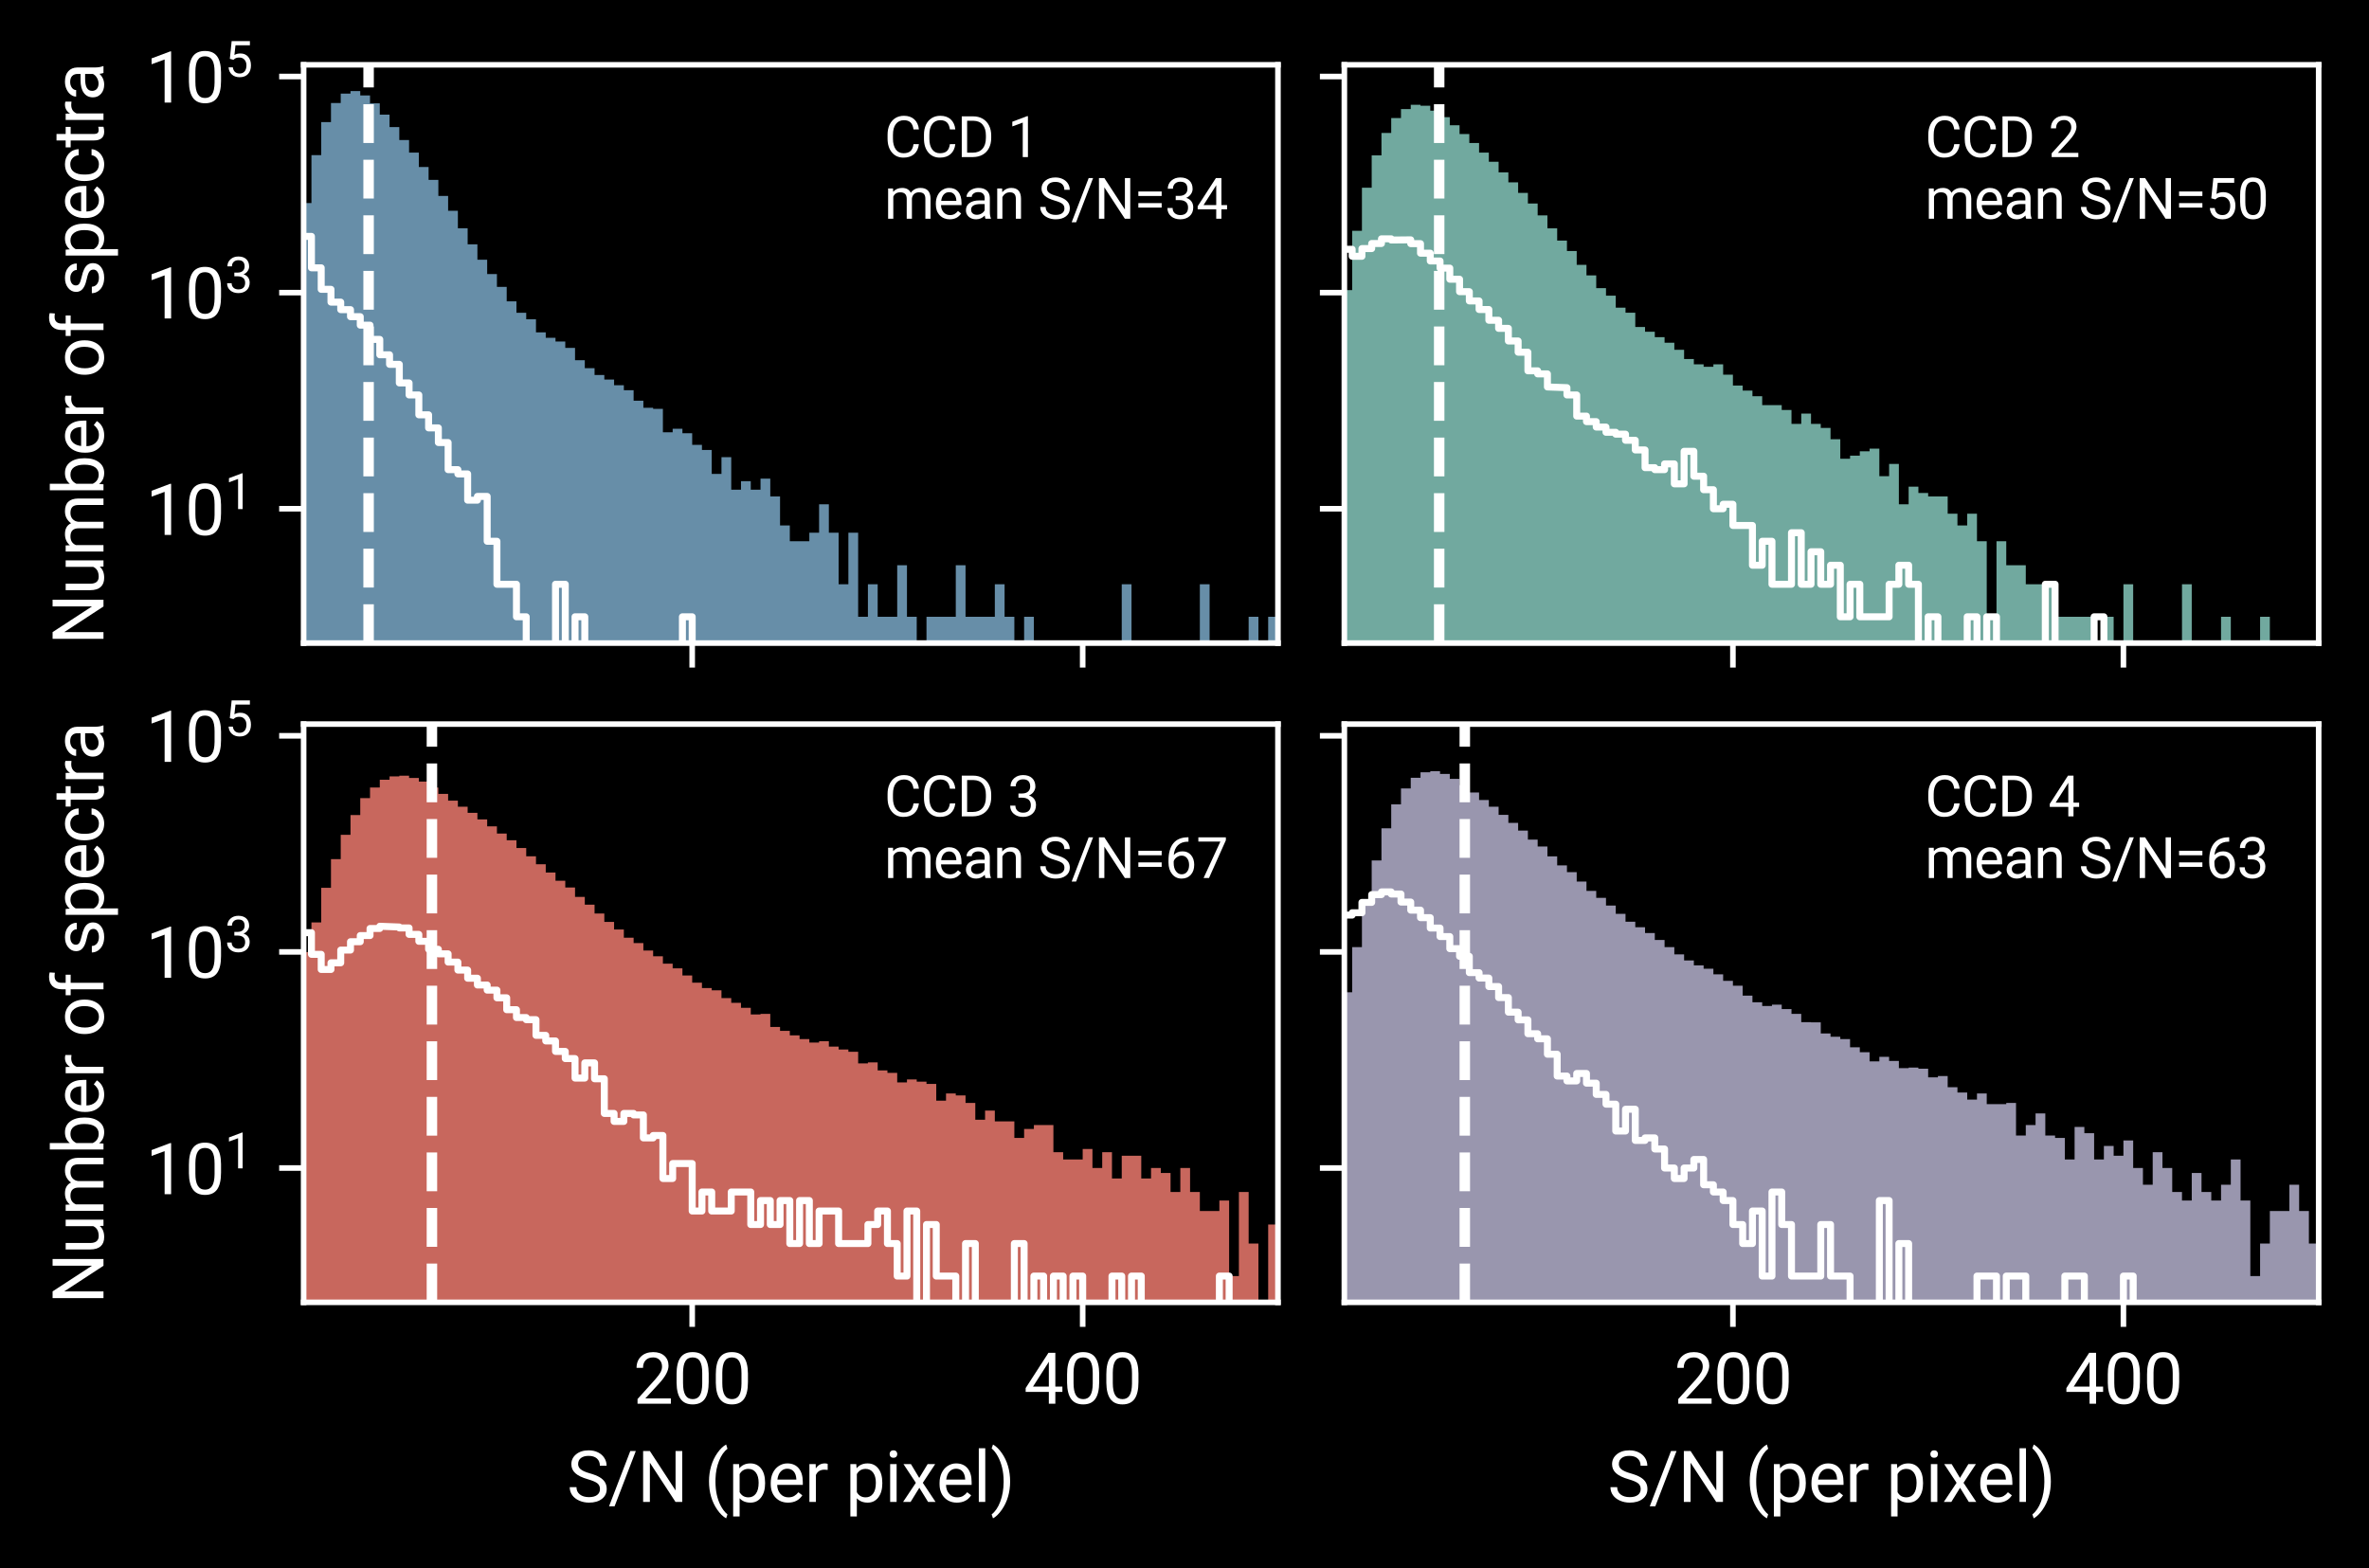 <?xml version="1.0" encoding="utf-8" standalone="no"?>
<!DOCTYPE svg PUBLIC "-//W3C//DTD SVG 1.1//EN"
  "http://www.w3.org/Graphics/SVG/1.1/DTD/svg11.dtd">
<svg height="224.381pt" version="1.1" viewBox="0 0 338.88 224.381" width="338.88pt" xmlns="http://www.w3.org/2000/svg" xmlns:xlink="http://www.w3.org/1999/xlink">
 <defs>
  <style type="text/css">*{stroke-linecap:butt;stroke-linejoin:round;}</style>
 </defs>
 <g id="figure_1">
  <g id="patch_1">
   <path d="M 0 224.381 
L 338.88 224.381 
L 338.88 0 
L 0 0 
z
"/>
  </g>
  <g id="axes_1">
   <g id="patch_2">
    <path d="M 43.434 92.007 
L 182.807 92.007 
L 182.807 9.271 
L 43.434 9.271 
z
"/>
   </g>
   <g id="patch_3">
    <path clip-path="url(#p9c15d10d6c)" d="M 43.155 15547.421 
L 43.155 29.054 
L 44.552 29.054 
L 44.552 22.191 
L 45.948 22.191 
L 45.948 17.464 
L 47.345 17.464 
L 47.345 14.741 
L 48.741 14.741 
L 48.741 13.393 
L 50.138 13.393 
L 50.138 13.032 
L 51.534 13.032 
L 51.534 13.653 
L 52.931 13.653 
L 52.931 14.784 
L 54.327 14.784 
L 54.327 16.399 
L 55.724 16.399 
L 55.724 18.181 
L 57.12 18.181 
L 57.12 20.035 
L 58.517 20.035 
L 58.517 21.831 
L 59.913 21.831 
L 59.913 23.892 
L 61.31 23.892 
L 61.31 25.741 
L 62.706 25.741 
L 62.706 28.034 
L 64.103 28.034 
L 64.103 30.157 
L 65.499 30.157 
L 65.499 32.657 
L 66.896 32.657 
L 66.896 34.958 
L 68.292 34.958 
L 68.292 37.158 
L 69.689 37.158 
L 69.689 39.209 
L 71.085 39.209 
L 71.085 41.048 
L 72.482 41.048 
L 72.482 43.119 
L 73.878 43.119 
L 73.878 44.75 
L 75.275 44.75 
L 75.275 45.678 
L 76.671 45.678 
L 76.671 47.55 
L 78.068 47.55 
L 78.068 48.329 
L 79.464 48.329 
L 79.464 48.859 
L 80.861 48.859 
L 80.861 49.775 
L 82.258 49.775 
L 82.258 51.534 
L 83.654 51.534 
L 83.654 52.674 
L 85.051 52.674 
L 85.051 53.648 
L 86.447 53.648 
L 86.447 54.299 
L 87.844 54.299 
L 87.844 55.117 
L 89.24 55.117 
L 89.24 55.829 
L 90.637 55.829 
L 90.637 57.328 
L 92.033 57.328 
L 92.033 58.34 
L 93.43 58.34 
L 93.43 58.498 
L 94.826 58.498 
L 94.826 61.848 
L 96.223 61.848 
L 96.223 61.341 
L 97.619 61.341 
L 97.619 61.981 
L 99.016 61.981 
L 99.016 63.649 
L 100.412 63.649 
L 100.412 64.376 
L 101.809 64.376 
L 101.809 67.805 
L 103.205 67.805 
L 103.205 65.411 
L 104.602 65.411 
L 104.602 70.064 
L 105.998 70.064 
L 105.998 68.84 
L 107.395 68.84 
L 107.395 70.064 
L 108.791 70.064 
L 108.791 68.477 
L 110.188 68.477 
L 110.188 71.025 
L 111.584 71.025 
L 111.584 75.181 
L 112.981 75.181 
L 112.981 77.44 
L 114.377 77.44 
L 114.377 77.44 
L 115.774 77.44 
L 115.774 76.216 
L 117.17 76.216 
L 117.17 72.147 
L 118.567 72.147 
L 118.567 76.216 
L 119.963 76.216 
L 119.963 83.592 
L 121.36 83.592 
L 121.36 76.216 
L 122.757 76.216 
L 122.757 88.246 
L 124.153 88.246 
L 124.153 83.592 
L 125.55 83.592 
L 125.55 88.246 
L 126.946 88.246 
L 126.946 88.246 
L 128.343 88.246 
L 128.343 80.87 
L 129.739 80.87 
L 129.739 88.246 
L 131.136 88.246 
L 131.136 15547.421 
L 132.532 15547.421 
L 132.532 88.246 
L 133.929 88.246 
L 133.929 88.246 
L 135.325 88.246 
L 135.325 88.246 
L 136.722 88.246 
L 136.722 80.87 
L 138.118 80.87 
L 138.118 88.246 
L 139.515 88.246 
L 139.515 88.246 
L 140.911 88.246 
L 140.911 88.246 
L 142.308 88.246 
L 142.308 83.592 
L 143.704 83.592 
L 143.704 88.246 
L 145.101 88.246 
L 145.101 15547.421 
L 146.497 15547.421 
L 146.497 88.246 
L 147.894 88.246 
L 147.894 15547.421 
L 149.29 15547.421 
L 149.29 15547.421 
L 150.687 15547.421 
L 150.687 15547.421 
L 152.083 15547.421 
L 152.083 15547.421 
L 153.48 15547.421 
L 153.48 15547.421 
L 154.876 15547.421 
L 154.876 15547.421 
L 156.273 15547.421 
L 156.273 15547.421 
L 157.669 15547.421 
L 157.669 15547.421 
L 159.066 15547.421 
L 159.066 15547.421 
L 160.462 15547.421 
L 160.462 83.592 
L 161.859 83.592 
L 161.859 15547.421 
L 163.255 15547.421 
L 163.255 15547.421 
L 164.652 15547.421 
L 164.652 15547.421 
L 166.049 15547.421 
L 166.049 15547.421 
L 167.445 15547.421 
L 167.445 15547.421 
L 168.842 15547.421 
L 168.842 15547.421 
L 170.238 15547.421 
L 170.238 15547.421 
L 171.635 15547.421 
L 171.635 83.592 
L 173.031 83.592 
L 173.031 15547.421 
L 174.428 15547.421 
L 174.428 15547.421 
L 175.824 15547.421 
L 175.824 15547.421 
L 177.221 15547.421 
L 177.221 15547.421 
L 178.617 15547.421 
L 178.617 88.246 
L 180.014 88.246 
L 180.014 15547.421 
L 181.41 15547.421 
L 181.41 88.246 
L 182.807 88.246 
L 182.807 15547.421 
L 184.203 15547.421 
L 184.203 15547.421 
L 185.6 15547.421 
L 185.6 15547.421 
L 186.996 15547.421 
L 186.996 88.246 
L 188.393 88.246 
L 188.393 15547.421 
L 189.789 15547.421 
L 189.789 15547.421 
L 191.186 15547.421 
L 191.186 15547.421 
L 192.582 15547.421 
L 192.582 88.246 
L 193.979 88.246 
L 193.979 88.246 
L 195.375 88.246 
L 195.375 15547.421 
L 193.979 15547.421 
L 193.979 15547.421 
L 192.582 15547.421 
L 192.582 15547.421 
L 191.186 15547.421 
L 191.186 15547.421 
L 189.789 15547.421 
L 189.789 15547.421 
L 188.393 15547.421 
L 188.393 15547.421 
L 186.996 15547.421 
L 186.996 15547.421 
L 185.6 15547.421 
L 185.6 15547.421 
L 184.203 15547.421 
L 184.203 15547.421 
L 182.807 15547.421 
L 182.807 15547.421 
L 181.41 15547.421 
L 181.41 15547.421 
L 180.014 15547.421 
L 180.014 15547.421 
L 178.617 15547.421 
L 178.617 15547.421 
L 177.221 15547.421 
L 177.221 15547.421 
L 175.824 15547.421 
L 175.824 15547.421 
L 174.428 15547.421 
L 174.428 15547.421 
L 173.031 15547.421 
L 173.031 15547.421 
L 171.635 15547.421 
L 171.635 15547.421 
L 170.238 15547.421 
L 170.238 15547.421 
L 168.842 15547.421 
L 168.842 15547.421 
L 167.445 15547.421 
L 167.445 15547.421 
L 166.049 15547.421 
L 166.049 15547.421 
L 164.652 15547.421 
L 164.652 15547.421 
L 163.255 15547.421 
L 163.255 15547.421 
L 161.859 15547.421 
L 161.859 15547.421 
L 160.462 15547.421 
L 160.462 15547.421 
L 159.066 15547.421 
L 159.066 15547.421 
L 157.669 15547.421 
L 157.669 15547.421 
L 156.273 15547.421 
L 156.273 15547.421 
L 154.876 15547.421 
L 154.876 15547.421 
L 153.48 15547.421 
L 153.48 15547.421 
L 152.083 15547.421 
L 152.083 15547.421 
L 150.687 15547.421 
L 150.687 15547.421 
L 149.29 15547.421 
L 149.29 15547.421 
L 147.894 15547.421 
L 147.894 15547.421 
L 146.497 15547.421 
L 146.497 15547.421 
L 145.101 15547.421 
L 145.101 15547.421 
L 143.704 15547.421 
L 143.704 15547.421 
L 142.308 15547.421 
L 142.308 15547.421 
L 140.911 15547.421 
L 140.911 15547.421 
L 139.515 15547.421 
L 139.515 15547.421 
L 138.118 15547.421 
L 138.118 15547.421 
L 136.722 15547.421 
L 136.722 15547.421 
L 135.325 15547.421 
L 135.325 15547.421 
L 133.929 15547.421 
L 133.929 15547.421 
L 132.532 15547.421 
L 132.532 15547.421 
L 131.136 15547.421 
L 131.136 15547.421 
L 129.739 15547.421 
L 129.739 15547.421 
L 128.343 15547.421 
L 128.343 15547.421 
L 126.946 15547.421 
L 126.946 15547.421 
L 125.55 15547.421 
L 125.55 15547.421 
L 124.153 15547.421 
L 124.153 15547.421 
L 122.757 15547.421 
L 122.757 15547.421 
L 121.36 15547.421 
L 121.36 15547.421 
L 119.963 15547.421 
L 119.963 15547.421 
L 118.567 15547.421 
L 118.567 15547.421 
L 117.17 15547.421 
L 117.17 15547.421 
L 115.774 15547.421 
L 115.774 15547.421 
L 114.377 15547.421 
L 114.377 15547.421 
L 112.981 15547.421 
L 112.981 15547.421 
L 111.584 15547.421 
L 111.584 15547.421 
L 110.188 15547.421 
L 110.188 15547.421 
L 108.791 15547.421 
L 108.791 15547.421 
L 107.395 15547.421 
L 107.395 15547.421 
L 105.998 15547.421 
L 105.998 15547.421 
L 104.602 15547.421 
L 104.602 15547.421 
L 103.205 15547.421 
L 103.205 15547.421 
L 101.809 15547.421 
L 101.809 15547.421 
L 100.412 15547.421 
L 100.412 15547.421 
L 99.016 15547.421 
L 99.016 15547.421 
L 97.619 15547.421 
L 97.619 15547.421 
L 96.223 15547.421 
L 96.223 15547.421 
L 94.826 15547.421 
L 94.826 15547.421 
L 93.43 15547.421 
L 93.43 15547.421 
L 92.033 15547.421 
L 92.033 15547.421 
L 90.637 15547.421 
L 90.637 15547.421 
L 89.24 15547.421 
L 89.24 15547.421 
L 87.844 15547.421 
L 87.844 15547.421 
L 86.447 15547.421 
L 86.447 15547.421 
L 85.051 15547.421 
L 85.051 15547.421 
L 83.654 15547.421 
L 83.654 15547.421 
L 82.258 15547.421 
L 82.258 15547.421 
L 80.861 15547.421 
L 80.861 15547.421 
L 79.464 15547.421 
L 79.464 15547.421 
L 78.068 15547.421 
L 78.068 15547.421 
L 76.671 15547.421 
L 76.671 15547.421 
L 75.275 15547.421 
L 75.275 15547.421 
L 73.878 15547.421 
L 73.878 15547.421 
L 72.482 15547.421 
L 72.482 15547.421 
L 71.085 15547.421 
L 71.085 15547.421 
L 69.689 15547.421 
L 69.689 15547.421 
L 68.292 15547.421 
L 68.292 15547.421 
L 66.896 15547.421 
L 66.896 15547.421 
L 65.499 15547.421 
L 65.499 15547.421 
L 64.103 15547.421 
L 64.103 15547.421 
L 62.706 15547.421 
L 62.706 15547.421 
L 61.31 15547.421 
L 61.31 15547.421 
L 59.913 15547.421 
L 59.913 15547.421 
L 58.517 15547.421 
L 58.517 15547.421 
L 57.12 15547.421 
L 57.12 15547.421 
L 55.724 15547.421 
L 55.724 15547.421 
L 54.327 15547.421 
L 54.327 15547.421 
L 52.931 15547.421 
L 52.931 15547.421 
L 51.534 15547.421 
L 51.534 15547.421 
L 50.138 15547.421 
L 50.138 15547.421 
L 48.741 15547.421 
L 48.741 15547.421 
L 47.345 15547.421 
L 47.345 15547.421 
L 45.948 15547.421 
L 45.948 15547.421 
L 44.552 15547.421 
L 44.552 15547.421 
z
" style="fill:#81b1d2;opacity:0.8;"/>
   </g>
   <g id="matplotlib.axis_1">
    <g id="xtick_1">
     <g id="line2d_1">
      <defs>
       <path d="M 0 0 
L 0 3.5 
" id="mfc1b4fc21b" style="stroke:#ffffff;stroke-width:0.8;"/>
      </defs>
      <g>
       <use style="fill:#ffffff;stroke:#ffffff;stroke-width:0.8;" x="99.016" xlink:href="#mfc1b4fc21b" y="92.007"/>
      </g>
     </g>
    </g>
    <g id="xtick_2">
     <g id="line2d_2">
      <g>
       <use style="fill:#ffffff;stroke:#ffffff;stroke-width:0.8;" x="154.876" xlink:href="#mfc1b4fc21b" y="92.007"/>
      </g>
     </g>
    </g>
   </g>
   <g id="matplotlib.axis_2">
    <g id="ytick_1">
     <g id="line2d_3">
      <defs>
       <path d="M 0 0 
L -3.5 0 
" id="m2a0992cb4e" style="stroke:#ffffff;stroke-width:0.8;"/>
      </defs>
      <g>
       <use style="fill:#ffffff;stroke:#ffffff;stroke-width:0.8;" x="43.434" xlink:href="#m2a0992cb4e" y="72.787"/>
      </g>
     </g>
     <g id="text_1">
      <!-- $\mathdefault{10^{1}}$ -->
      <g style="fill:#ffffff;" transform="translate(20.834 76.537)scale(0.1 -0.1)">
       <defs>
        <path d="M 2278 0 
L 1697 0 
L 1697 3853 
L 531 3425 
L 531 3950 
L 2188 4572 
L 2278 4572 
L 2278 0 
z
" id="Roboto-Regular-31" transform="scale(0.016)"/>
        <path d="M 3231 1941 
Q 3231 925 2884 431 
Q 2538 -63 1800 -63 
Q 1072 -63 722 420 
Q 372 903 359 1863 
L 359 2634 
Q 359 3638 706 4125 
Q 1053 4613 1794 4613 
Q 2528 4613 2875 4142 
Q 3222 3672 3231 2691 
L 3231 1941 
z
M 2653 2731 
Q 2653 3466 2447 3802 
Q 2241 4138 1794 4138 
Q 1350 4138 1147 3803 
Q 944 3469 938 2775 
L 938 1850 
Q 938 1113 1152 761 
Q 1366 409 1800 409 
Q 2228 409 2436 740 
Q 2644 1072 2653 1784 
L 2653 2731 
z
" id="Roboto-Regular-30" transform="scale(0.016)"/>
       </defs>
       <use transform="translate(0 0.014)" xlink:href="#Roboto-Regular-31"/>
       <use transform="translate(56.152 0.014)" xlink:href="#Roboto-Regular-30"/>
       <use transform="translate(113.229 36.994)scale(0.7)" xlink:href="#Roboto-Regular-31"/>
      </g>
     </g>
    </g>
    <g id="ytick_2">
     <g id="line2d_4">
      <g>
       <use style="fill:#ffffff;stroke:#ffffff;stroke-width:0.8;" x="43.434" xlink:href="#m2a0992cb4e" y="41.868"/>
      </g>
     </g>
     <g id="text_2">
      <!-- $\mathdefault{10^{3}}$ -->
      <g style="fill:#ffffff;" transform="translate(20.834 45.618)scale(0.1 -0.1)">
       <defs>
        <path d="M 1219 2556 
L 1653 2556 
Q 2063 2563 2297 2772 
Q 2531 2981 2531 3338 
Q 2531 4138 1734 4138 
Q 1359 4138 1136 3923 
Q 913 3709 913 3356 
L 334 3356 
Q 334 3897 729 4255 
Q 1125 4613 1734 4613 
Q 2378 4613 2743 4272 
Q 3109 3931 3109 3325 
Q 3109 3028 2917 2750 
Q 2725 2472 2394 2334 
Q 2769 2216 2973 1941 
Q 3178 1666 3178 1269 
Q 3178 656 2778 296 
Q 2378 -63 1737 -63 
Q 1097 -63 695 284 
Q 294 631 294 1200 
L 875 1200 
Q 875 841 1109 625 
Q 1344 409 1738 409 
Q 2156 409 2378 628 
Q 2600 847 2600 1256 
Q 2600 1653 2356 1865 
Q 2113 2078 1653 2084 
L 1219 2084 
L 1219 2556 
z
" id="Roboto-Regular-33" transform="scale(0.016)"/>
       </defs>
       <use transform="translate(0 0.566)" xlink:href="#Roboto-Regular-31"/>
       <use transform="translate(56.152 0.566)" xlink:href="#Roboto-Regular-30"/>
       <use transform="translate(113.229 37.545)scale(0.7)" xlink:href="#Roboto-Regular-33"/>
      </g>
     </g>
    </g>
    <g id="ytick_3">
     <g id="line2d_5">
      <g>
       <use style="fill:#ffffff;stroke:#ffffff;stroke-width:0.8;" x="43.434" xlink:href="#m2a0992cb4e" y="10.95"/>
      </g>
     </g>
     <g id="text_3">
      <!-- $\mathdefault{10^{5}}$ -->
      <g style="fill:#ffffff;" transform="translate(20.834 14.7)scale(0.1 -0.1)">
       <defs>
        <path d="M 644 2281 
L 875 4550 
L 3206 4550 
L 3206 4016 
L 1366 4016 
L 1228 2775 
Q 1563 2972 1988 2972 
Q 2609 2972 2975 2561 
Q 3341 2150 3341 1450 
Q 3341 747 2961 342 
Q 2581 -63 1900 -63 
Q 1297 -63 915 271 
Q 534 606 481 1197 
L 1028 1197 
Q 1081 806 1306 607 
Q 1531 409 1900 409 
Q 2303 409 2533 684 
Q 2763 959 2763 1444 
Q 2763 1900 2514 2176 
Q 2266 2453 1853 2453 
Q 1475 2453 1259 2288 
L 1106 2163 
L 644 2281 
z
" id="Roboto-Regular-35" transform="scale(0.016)"/>
       </defs>
       <use transform="translate(0 0.255)" xlink:href="#Roboto-Regular-31"/>
       <use transform="translate(56.152 0.255)" xlink:href="#Roboto-Regular-30"/>
       <use transform="translate(113.229 37.234)scale(0.7)" xlink:href="#Roboto-Regular-35"/>
      </g>
     </g>
    </g>
    <g id="text_4">
     <!-- Number of spectra -->
     <g style="fill:#ffffff;" transform="translate(14.803 92.247)rotate(-90)scale(0.1 -0.1)">
      <defs>
       <path d="M 4025 0 
L 3422 0 
L 1131 3506 
L 1131 0 
L 528 0 
L 528 4550 
L 1131 4550 
L 3428 1028 
L 3428 4550 
L 4025 4550 
L 4025 0 
z
" id="Roboto-Regular-4e" transform="scale(0.016)"/>
       <path d="M 2525 334 
Q 2188 -63 1534 -63 
Q 994 -63 711 251 
Q 428 566 425 1181 
L 425 3381 
L 1003 3381 
L 1003 1197 
Q 1003 428 1628 428 
Q 2291 428 2509 922 
L 2509 3381 
L 3088 3381 
L 3088 0 
L 2538 0 
L 2525 334 
z
" id="Roboto-Regular-75" transform="scale(0.016)"/>
       <path d="M 981 3381 
L 997 3006 
Q 1369 3444 2000 3444 
Q 2709 3444 2966 2900 
Q 3134 3144 3404 3294 
Q 3675 3444 4044 3444 
Q 5156 3444 5175 2266 
L 5175 0 
L 4597 0 
L 4597 2231 
Q 4597 2594 4431 2773 
Q 4266 2953 3875 2953 
Q 3553 2953 3340 2761 
Q 3128 2569 3094 2244 
L 3094 0 
L 2513 0 
L 2513 2216 
Q 2513 2953 1791 2953 
Q 1222 2953 1013 2469 
L 1013 0 
L 434 0 
L 434 3381 
L 981 3381 
z
" id="Roboto-Regular-6d" transform="scale(0.016)"/>
       <path d="M 3300 1653 
Q 3300 878 2944 407 
Q 2588 -63 1988 -63 
Q 1347 -63 997 391 
L 969 0 
L 438 0 
L 438 4800 
L 1016 4800 
L 1016 3009 
Q 1366 3444 1981 3444 
Q 2597 3444 2948 2978 
Q 3300 2513 3300 1703 
L 3300 1653 
z
M 2722 1719 
Q 2722 2309 2494 2631 
Q 2266 2953 1838 2953 
Q 1266 2953 1016 2422 
L 1016 959 
Q 1281 428 1844 428 
Q 2259 428 2490 750 
Q 2722 1072 2722 1719 
z
" id="Roboto-Regular-62" transform="scale(0.016)"/>
       <path d="M 1841 -63 
Q 1153 -63 722 389 
Q 291 841 291 1597 
L 291 1703 
Q 291 2206 483 2601 
Q 675 2997 1020 3220 
Q 1366 3444 1769 3444 
Q 2428 3444 2793 3009 
Q 3159 2575 3159 1766 
L 3159 1525 
L 869 1525 
Q 881 1025 1161 717 
Q 1441 409 1872 409 
Q 2178 409 2390 534 
Q 2603 659 2763 866 
L 3116 591 
Q 2691 -63 1841 -63 
z
M 1769 2969 
Q 1419 2969 1181 2714 
Q 944 2459 888 2000 
L 2581 2000 
L 2581 2044 
Q 2556 2484 2343 2726 
Q 2131 2969 1769 2969 
z
" id="Roboto-Regular-65" transform="scale(0.016)"/>
       <path d="M 2072 2863 
Q 1941 2884 1788 2884 
Q 1219 2884 1016 2400 
L 1016 0 
L 438 0 
L 438 3381 
L 1000 3381 
L 1009 2991 
Q 1294 3444 1816 3444 
Q 1984 3444 2072 3400 
L 2072 2863 
z
" id="Roboto-Regular-72" transform="scale(0.016)"/>
       <path id="Roboto-Regular-20" transform="scale(0.016)"/>
       <path d="M 284 1722 
Q 284 2219 479 2616 
Q 675 3013 1023 3228 
Q 1372 3444 1819 3444 
Q 2509 3444 2936 2966 
Q 3363 2488 3363 1694 
L 3363 1653 
Q 3363 1159 3173 767 
Q 2984 375 2632 156 
Q 2281 -63 1825 -63 
Q 1138 -63 711 415 
Q 284 894 284 1681 
L 284 1722 
z
M 866 1653 
Q 866 1091 1127 750 
Q 1388 409 1825 409 
Q 2266 409 2525 754 
Q 2784 1100 2784 1722 
Q 2784 2278 2520 2623 
Q 2256 2969 1819 2969 
Q 1391 2969 1128 2628 
Q 866 2288 866 1653 
z
" id="Roboto-Regular-6f" transform="scale(0.016)"/>
       <path d="M 722 0 
L 722 2934 
L 188 2934 
L 188 3381 
L 722 3381 
L 722 3728 
Q 722 4272 1012 4569 
Q 1303 4866 1834 4866 
Q 2034 4866 2231 4813 
L 2200 4344 
Q 2053 4372 1888 4372 
Q 1606 4372 1453 4208 
Q 1300 4044 1300 3738 
L 1300 3381 
L 2022 3381 
L 2022 2934 
L 1300 2934 
L 1300 0 
L 722 0 
z
" id="Roboto-Regular-66" transform="scale(0.016)"/>
       <path d="M 2406 897 
Q 2406 1131 2229 1261 
Q 2053 1391 1614 1484 
Q 1175 1578 917 1709 
Q 659 1841 536 2022 
Q 413 2203 413 2453 
Q 413 2869 764 3156 
Q 1116 3444 1663 3444 
Q 2238 3444 2595 3147 
Q 2953 2850 2953 2388 
L 2372 2388 
Q 2372 2625 2170 2797 
Q 1969 2969 1663 2969 
Q 1347 2969 1169 2831 
Q 991 2694 991 2472 
Q 991 2263 1156 2156 
Q 1322 2050 1755 1953 
Q 2188 1856 2456 1722 
Q 2725 1588 2854 1398 
Q 2984 1209 2984 938 
Q 2984 484 2621 210 
Q 2259 -63 1681 -63 
Q 1275 -63 962 81 
Q 650 225 473 483 
Q 297 741 297 1041 
L 875 1041 
Q 891 750 1108 579 
Q 1325 409 1681 409 
Q 2009 409 2207 542 
Q 2406 675 2406 897 
z
" id="Roboto-Regular-73" transform="scale(0.016)"/>
       <path d="M 3294 1653 
Q 3294 881 2941 409 
Q 2588 -63 1984 -63 
Q 1369 -63 1016 328 
L 1016 -1300 
L 438 -1300 
L 438 3381 
L 966 3381 
L 994 3006 
Q 1347 3444 1975 3444 
Q 2584 3444 2939 2984 
Q 3294 2525 3294 1706 
L 3294 1653 
z
M 2716 1719 
Q 2716 2291 2472 2622 
Q 2228 2953 1803 2953 
Q 1278 2953 1016 2488 
L 1016 872 
Q 1275 409 1809 409 
Q 2225 409 2470 739 
Q 2716 1069 2716 1719 
z
" id="Roboto-Regular-70" transform="scale(0.016)"/>
       <path d="M 1794 409 
Q 2103 409 2334 596 
Q 2566 784 2591 1066 
L 3138 1066 
Q 3122 775 2937 512 
Q 2753 250 2445 93 
Q 2138 -63 1794 -63 
Q 1103 -63 695 398 
Q 288 859 288 1659 
L 288 1756 
Q 288 2250 469 2634 
Q 650 3019 989 3231 
Q 1328 3444 1791 3444 
Q 2359 3444 2736 3103 
Q 3113 2763 3138 2219 
L 2591 2219 
Q 2566 2547 2342 2758 
Q 2119 2969 1791 2969 
Q 1350 2969 1108 2651 
Q 866 2334 866 1734 
L 866 1625 
Q 866 1041 1106 725 
Q 1347 409 1794 409 
z
" id="Roboto-Regular-63" transform="scale(0.016)"/>
       <path d="M 1222 4200 
L 1222 3381 
L 1853 3381 
L 1853 2934 
L 1222 2934 
L 1222 838 
Q 1222 634 1306 532 
Q 1391 431 1594 431 
Q 1694 431 1869 469 
L 1869 0 
Q 1641 -63 1425 -63 
Q 1038 -63 841 171 
Q 644 406 644 838 
L 644 2934 
L 28 2934 
L 28 3381 
L 644 3381 
L 644 4200 
L 1222 4200 
z
" id="Roboto-Regular-74" transform="scale(0.016)"/>
       <path d="M 2525 0 
Q 2475 100 2444 356 
Q 2041 -63 1481 -63 
Q 981 -63 661 220 
Q 341 503 341 938 
Q 341 1466 742 1758 
Q 1144 2050 1872 2050 
L 2434 2050 
L 2434 2316 
Q 2434 2619 2253 2798 
Q 2072 2978 1719 2978 
Q 1409 2978 1200 2822 
Q 991 2666 991 2444 
L 409 2444 
Q 409 2697 589 2933 
Q 769 3169 1076 3306 
Q 1384 3444 1753 3444 
Q 2338 3444 2669 3151 
Q 3000 2859 3013 2347 
L 3013 791 
Q 3013 325 3131 50 
L 3131 0 
L 2525 0 
z
M 1566 441 
Q 1838 441 2081 581 
Q 2325 722 2434 947 
L 2434 1641 
L 1981 1641 
Q 919 1641 919 1019 
Q 919 747 1100 594 
Q 1281 441 1566 441 
z
" id="Roboto-Regular-61" transform="scale(0.016)"/>
      </defs>
      <use xlink:href="#Roboto-Regular-4e"/>
      <use x="71.289" xlink:href="#Roboto-Regular-75"/>
      <use x="126.416" xlink:href="#Roboto-Regular-6d"/>
      <use x="214.062" xlink:href="#Roboto-Regular-62"/>
      <use x="270.166" xlink:href="#Roboto-Regular-65"/>
      <use x="323.145" xlink:href="#Roboto-Regular-72"/>
      <use x="356.982" xlink:href="#Roboto-Regular-20"/>
      <use x="381.738" xlink:href="#Roboto-Regular-6f"/>
      <use x="438.77" xlink:href="#Roboto-Regular-66"/>
      <use x="473.486" xlink:href="#Roboto-Regular-20"/>
      <use x="498.242" xlink:href="#Roboto-Regular-73"/>
      <use x="549.805" xlink:href="#Roboto-Regular-70"/>
      <use x="605.908" xlink:href="#Roboto-Regular-65"/>
      <use x="658.887" xlink:href="#Roboto-Regular-63"/>
      <use x="711.23" xlink:href="#Roboto-Regular-74"/>
      <use x="743.896" xlink:href="#Roboto-Regular-72"/>
      <use x="777.734" xlink:href="#Roboto-Regular-61"/>
     </g>
    </g>
   </g>
   <g id="patch_4">
    <path clip-path="url(#p9c15d10d6c)" d="M 43.155 225.381 
L 43.155 33.818 
L 44.552 33.818 
L 44.552 38.318 
L 45.948 38.318 
L 45.948 41.395 
L 47.345 41.395 
L 47.345 43.225 
L 48.741 43.225 
L 48.741 44.301 
L 50.138 44.301 
L 50.138 45.309 
L 51.534 45.309 
L 51.534 46.522 
L 52.931 46.522 
L 52.931 48.562 
L 54.327 48.562 
L 54.327 50.759 
L 55.724 50.759 
L 55.724 52.126 
L 57.12 52.126 
L 57.12 54.787 
L 58.517 54.787 
L 58.517 56.507 
L 59.913 56.507 
L 59.913 59.349 
L 61.31 59.349 
L 61.31 61.22 
L 62.706 61.22 
L 62.706 63.314 
L 64.103 63.314 
L 64.103 67.195 
L 65.499 67.195 
L 65.499 67.805 
L 66.896 67.805 
L 66.896 71.563 
L 68.292 71.563 
L 68.292 71.025 
L 69.689 71.025 
L 69.689 77.44 
L 71.085 77.44 
L 71.085 83.592 
L 73.878 83.592 
L 73.878 88.246 
L 75.275 88.246 
L 75.275 225.381 
M 79.464 225.381 
L 79.464 83.592 
L 80.861 83.592 
L 80.861 225.381 
M 82.258 225.381 
L 82.258 88.246 
L 83.654 88.246 
L 83.654 225.381 
M 97.619 225.381 
L 97.619 88.246 
L 99.016 88.246 
L 99.016 225.381 
L 99.016 225.381 
" style="fill:none;stroke:#ffffff;stroke-linejoin:miter;"/>
   </g>
   <g id="line2d_6">
    <path clip-path="url(#p9c15d10d6c)" d="M 52.727 92.007 
L 52.727 9.271 
" style="fill:none;stroke:#ffffff;stroke-dasharray:5.55,2.4;stroke-dashoffset:0;stroke-width:1.5;"/>
   </g>
   <g id="patch_5">
    <path d="M 43.434 92.007 
L 43.434 9.271 
" style="fill:none;stroke:#ffffff;stroke-linecap:square;stroke-linejoin:miter;stroke-width:0.8;"/>
   </g>
   <g id="patch_6">
    <path d="M 182.807 92.007 
L 182.807 9.271 
" style="fill:none;stroke:#ffffff;stroke-linecap:square;stroke-linejoin:miter;stroke-width:0.8;"/>
   </g>
   <g id="patch_7">
    <path d="M 43.434 92.007 
L 182.807 92.007 
" style="fill:none;stroke:#ffffff;stroke-linecap:square;stroke-linejoin:miter;stroke-width:0.8;"/>
   </g>
   <g id="patch_8">
    <path d="M 43.434 9.271 
L 182.807 9.271 
" style="fill:none;stroke:#ffffff;stroke-linecap:square;stroke-linejoin:miter;stroke-width:0.8;"/>
   </g>
   <g id="patch_9">
    <path d="M 123.288 36.121 
L 178.807 36.121 
L 178.807 13.271 
L 123.288 13.271 
z
" style="fill:#ffffff;stroke:#000000;stroke-linejoin:miter;"/>
   </g>
   <g id="text_5">
    <g id="patch_10">
     <path d="M 122.488 36.921 
L 179.607 36.921 
L 179.607 12.471 
L 122.488 12.471 
z
" style="stroke:#000000;stroke-linejoin:miter;"/>
    </g>
    <!-- CCD 1 -->
    <g style="fill:#ffffff;" transform="translate(126.488 22.471)scale(0.08 -0.08)">
     <defs>
      <path d="M 3875 1444 
Q 3791 722 3342 329 
Q 2894 -63 2150 -63 
Q 1344 -63 858 515 
Q 372 1094 372 2063 
L 372 2500 
Q 372 3134 598 3615 
Q 825 4097 1240 4355 
Q 1656 4613 2203 4613 
Q 2928 4613 3365 4208 
Q 3803 3803 3875 3088 
L 3272 3088 
Q 3194 3631 2933 3875 
Q 2672 4119 2203 4119 
Q 1628 4119 1301 3694 
Q 975 3269 975 2484 
L 975 2044 
Q 975 1303 1284 865 
Q 1594 428 2150 428 
Q 2650 428 2917 654 
Q 3184 881 3272 1444 
L 3875 1444 
z
" id="Roboto-Regular-43" transform="scale(0.016)"/>
      <path d="M 528 0 
L 528 4550 
L 1813 4550 
Q 2406 4550 2862 4287 
Q 3319 4025 3567 3540 
Q 3816 3056 3819 2428 
L 3819 2138 
Q 3819 1494 3570 1009 
Q 3322 525 2861 265 
Q 2400 6 1788 0 
L 528 0 
z
M 1128 4056 
L 1128 491 
L 1759 491 
Q 2453 491 2839 922 
Q 3225 1353 3225 2150 
L 3225 2416 
Q 3225 3191 2861 3620 
Q 2497 4050 1828 4056 
L 1128 4056 
z
" id="Roboto-Regular-44" transform="scale(0.016)"/>
     </defs>
     <use xlink:href="#Roboto-Regular-43"/>
     <use x="65.088" xlink:href="#Roboto-Regular-43"/>
     <use x="130.176" xlink:href="#Roboto-Regular-44"/>
     <use x="195.752" xlink:href="#Roboto-Regular-20"/>
     <use x="220.508" xlink:href="#Roboto-Regular-31"/>
    </g>
    <!-- mean S/N=34 -->
    <g style="fill:#ffffff;" transform="translate(126.488 31.296)scale(0.08 -0.08)">
     <defs>
      <path d="M 984 3381 
L 1003 2956 
Q 1391 3444 2016 3444 
Q 3088 3444 3097 2234 
L 3097 0 
L 2519 0 
L 2519 2238 
Q 2516 2603 2352 2778 
Q 2188 2953 1841 2953 
Q 1559 2953 1346 2803 
Q 1134 2653 1016 2409 
L 1016 0 
L 438 0 
L 438 3381 
L 984 3381 
z
" id="Roboto-Regular-6e" transform="scale(0.016)"/>
      <path d="M 1869 2028 
Q 1097 2250 745 2573 
Q 394 2897 394 3372 
Q 394 3909 823 4261 
Q 1253 4613 1941 4613 
Q 2409 4613 2776 4431 
Q 3144 4250 3345 3931 
Q 3547 3613 3547 3234 
L 2944 3234 
Q 2944 3647 2681 3883 
Q 2419 4119 1941 4119 
Q 1497 4119 1248 3923 
Q 1000 3728 1000 3381 
Q 1000 3103 1236 2911 
Q 1472 2719 2039 2559 
Q 2606 2400 2926 2208 
Q 3247 2016 3401 1759 
Q 3556 1503 3556 1156 
Q 3556 603 3125 270 
Q 2694 -63 1972 -63 
Q 1503 -63 1097 117 
Q 691 297 470 609 
Q 250 922 250 1319 
L 853 1319 
Q 853 906 1158 667 
Q 1463 428 1972 428 
Q 2447 428 2700 622 
Q 2953 816 2953 1150 
Q 2953 1484 2718 1667 
Q 2484 1850 1869 2028 
z
" id="Roboto-Regular-53" transform="scale(0.016)"/>
      <path d="M 553 -391 
L 56 -391 
L 1956 4550 
L 2450 4550 
L 553 -391 
z
" id="Roboto-Regular-2f" transform="scale(0.016)"/>
      <path d="M 3081 2544 
L 475 2544 
L 475 3047 
L 3081 3047 
L 3081 2544 
z
M 3081 1247 
L 475 1247 
L 475 1747 
L 3081 1747 
L 3081 1247 
z
" id="Roboto-Regular-3d" transform="scale(0.016)"/>
      <path d="M 2819 1528 
L 3450 1528 
L 3450 1056 
L 2819 1056 
L 2819 0 
L 2238 0 
L 2238 1056 
L 166 1056 
L 166 1397 
L 2203 4550 
L 2819 4550 
L 2819 1528 
z
M 822 1528 
L 2238 1528 
L 2238 3759 
L 2169 3634 
L 822 1528 
z
" id="Roboto-Regular-34" transform="scale(0.016)"/>
     </defs>
     <use xlink:href="#Roboto-Regular-6d"/>
     <use x="87.646" xlink:href="#Roboto-Regular-65"/>
     <use x="140.625" xlink:href="#Roboto-Regular-61"/>
     <use x="195.02" xlink:href="#Roboto-Regular-6e"/>
     <use x="250.195" xlink:href="#Roboto-Regular-20"/>
     <use x="274.951" xlink:href="#Roboto-Regular-53"/>
     <use x="334.277" xlink:href="#Roboto-Regular-2f"/>
     <use x="375.488" xlink:href="#Roboto-Regular-4e"/>
     <use x="446.777" xlink:href="#Roboto-Regular-3d"/>
     <use x="501.66" xlink:href="#Roboto-Regular-33"/>
     <use x="557.812" xlink:href="#Roboto-Regular-34"/>
    </g>
   </g>
  </g>
  <g id="axes_2">
   <g id="patch_11">
    <path d="M 192.307 92.007 
L 331.68 92.007 
L 331.68 9.271 
L 192.307 9.271 
z
"/>
   </g>
   <g id="patch_12">
    <path clip-path="url(#p35110c6106)" d="M 192.028 15547.421 
L 192.028 41.509 
L 193.424 41.509 
L 193.424 33.018 
L 194.821 33.018 
L 194.821 26.86 
L 196.217 26.86 
L 196.217 22.228 
L 197.614 22.228 
L 197.614 19.019 
L 199.01 19.019 
L 199.01 16.893 
L 200.407 16.893 
L 200.407 15.608 
L 201.803 15.608 
L 201.803 14.996 
L 203.2 14.996 
L 203.2 15.132 
L 204.597 15.132 
L 204.597 15.834 
L 205.993 15.834 
L 205.993 16.759 
L 207.39 16.759 
L 207.39 17.92 
L 208.786 17.92 
L 208.786 19.173 
L 210.183 19.173 
L 210.183 20.461 
L 211.579 20.461 
L 211.579 21.837 
L 212.976 21.837 
L 212.976 23.145 
L 214.372 23.145 
L 214.372 24.665 
L 215.769 24.665 
L 215.769 26.089 
L 217.165 26.089 
L 217.165 27.602 
L 218.562 27.602 
L 218.562 29.116 
L 219.958 29.116 
L 219.958 30.812 
L 221.355 30.812 
L 221.355 32.666 
L 222.751 32.666 
L 222.751 34.423 
L 224.148 34.423 
L 224.148 35.915 
L 225.544 35.915 
L 225.544 37.892 
L 226.941 37.892 
L 226.941 39.397 
L 228.337 39.397 
L 228.337 41.222 
L 229.734 41.222 
L 229.734 42.305 
L 231.13 42.305 
L 231.13 44.018 
L 232.527 44.018 
L 232.527 44.74 
L 233.923 44.74 
L 233.923 46.782 
L 235.32 46.782 
L 235.32 47.457 
L 236.716 47.457 
L 236.716 48.242 
L 238.113 48.242 
L 238.113 49.033 
L 239.509 49.033 
L 239.509 50.042 
L 240.906 50.042 
L 240.906 51.366 
L 242.302 51.366 
L 242.302 52.126 
L 243.699 52.126 
L 243.699 52.475 
L 245.096 52.475 
L 245.096 52.126 
L 246.492 52.126 
L 246.492 53.609 
L 247.889 53.609 
L 247.889 55.165 
L 249.285 55.165 
L 249.285 55.883 
L 250.682 55.883 
L 250.682 56.688 
L 252.078 56.688 
L 252.078 57.961 
L 253.475 57.961 
L 253.475 57.961 
L 254.871 57.961 
L 254.871 58.66 
L 256.268 58.66 
L 256.268 60.646 
L 257.664 60.646 
L 257.664 59.17 
L 259.061 59.17 
L 259.061 60.646 
L 260.457 60.646 
L 260.457 61.22 
L 261.854 61.22 
L 261.854 62.839 
L 263.25 62.839 
L 263.25 65.638 
L 264.647 65.638 
L 264.647 65.191 
L 266.043 65.191 
L 266.043 64.57 
L 267.44 64.57 
L 267.44 64.187 
L 268.836 64.187 
L 268.836 68.133 
L 270.233 68.133 
L 270.233 66.372 
L 271.629 66.372 
L 271.629 72.147 
L 273.026 72.147 
L 273.026 69.631 
L 274.422 69.631 
L 274.422 70.528 
L 275.819 70.528 
L 275.819 71.025 
L 277.215 71.025 
L 277.215 71.025 
L 278.612 71.025 
L 278.612 73.494 
L 280.008 73.494 
L 280.008 75.181 
L 281.405 75.181 
L 281.405 73.494 
L 282.801 73.494 
L 282.801 77.44 
L 284.198 77.44 
L 284.198 88.246 
L 285.594 88.246 
L 285.594 77.44 
L 286.991 77.44 
L 286.991 80.87 
L 288.388 80.87 
L 288.388 80.87 
L 289.784 80.87 
L 289.784 83.592 
L 291.181 83.592 
L 291.181 83.592 
L 292.577 83.592 
L 292.577 83.592 
L 293.974 83.592 
L 293.974 88.246 
L 295.37 88.246 
L 295.37 88.246 
L 296.767 88.246 
L 296.767 88.246 
L 298.163 88.246 
L 298.163 88.246 
L 299.56 88.246 
L 299.56 15547.421 
L 300.956 15547.421 
L 300.956 88.246 
L 302.353 88.246 
L 302.353 15547.421 
L 303.749 15547.421 
L 303.749 83.592 
L 305.146 83.592 
L 305.146 15547.421 
L 306.542 15547.421 
L 306.542 15547.421 
L 307.939 15547.421 
L 307.939 15547.421 
L 309.335 15547.421 
L 309.335 15547.421 
L 310.732 15547.421 
L 310.732 15547.421 
L 312.128 15547.421 
L 312.128 83.592 
L 313.525 83.592 
L 313.525 15547.421 
L 314.921 15547.421 
L 314.921 15547.421 
L 316.318 15547.421 
L 316.318 15547.421 
L 317.714 15547.421 
L 317.714 88.246 
L 319.111 88.246 
L 319.111 15547.421 
L 320.507 15547.421 
L 320.507 15547.421 
L 321.904 15547.421 
L 321.904 15547.421 
L 323.3 15547.421 
L 323.3 88.246 
L 324.697 88.246 
L 324.697 15547.421 
L 326.093 15547.421 
L 326.093 15547.421 
L 327.49 15547.421 
L 327.49 15547.421 
L 328.886 15547.421 
L 328.886 15547.421 
L 330.283 15547.421 
L 330.283 15547.421 
L 331.68 15547.421 
L 331.68 15547.421 
L 333.076 15547.421 
L 333.076 15547.421 
L 334.473 15547.421 
L 334.473 15547.421 
L 335.869 15547.421 
L 335.869 15547.421 
L 337.266 15547.421 
L 337.266 15547.421 
L 338.662 15547.421 
L 338.662 15547.421 
L 340.059 15547.421 
L 340.059 15547.421 
L 341.455 15547.421 
L 341.455 15547.421 
L 342.852 15547.421 
L 342.852 15547.421 
L 344.248 15547.421 
L 344.248 15547.421 
L 342.852 15547.421 
L 342.852 15547.421 
L 341.455 15547.421 
L 341.455 15547.421 
L 340.059 15547.421 
L 340.059 15547.421 
L 338.662 15547.421 
L 338.662 15547.421 
L 337.266 15547.421 
L 337.266 15547.421 
L 335.869 15547.421 
L 335.869 15547.421 
L 334.473 15547.421 
L 334.473 15547.421 
L 333.076 15547.421 
L 333.076 15547.421 
L 331.68 15547.421 
L 331.68 15547.421 
L 330.283 15547.421 
L 330.283 15547.421 
L 328.886 15547.421 
L 328.886 15547.421 
L 327.49 15547.421 
L 327.49 15547.421 
L 326.093 15547.421 
L 326.093 15547.421 
L 324.697 15547.421 
L 324.697 15547.421 
L 323.3 15547.421 
L 323.3 15547.421 
L 321.904 15547.421 
L 321.904 15547.421 
L 320.507 15547.421 
L 320.507 15547.421 
L 319.111 15547.421 
L 319.111 15547.421 
L 317.714 15547.421 
L 317.714 15547.421 
L 316.318 15547.421 
L 316.318 15547.421 
L 314.921 15547.421 
L 314.921 15547.421 
L 313.525 15547.421 
L 313.525 15547.421 
L 312.128 15547.421 
L 312.128 15547.421 
L 310.732 15547.421 
L 310.732 15547.421 
L 309.335 15547.421 
L 309.335 15547.421 
L 307.939 15547.421 
L 307.939 15547.421 
L 306.542 15547.421 
L 306.542 15547.421 
L 305.146 15547.421 
L 305.146 15547.421 
L 303.749 15547.421 
L 303.749 15547.421 
L 302.353 15547.421 
L 302.353 15547.421 
L 300.956 15547.421 
L 300.956 15547.421 
L 299.56 15547.421 
L 299.56 15547.421 
L 298.163 15547.421 
L 298.163 15547.421 
L 296.767 15547.421 
L 296.767 15547.421 
L 295.37 15547.421 
L 295.37 15547.421 
L 293.974 15547.421 
L 293.974 15547.421 
L 292.577 15547.421 
L 292.577 15547.421 
L 291.181 15547.421 
L 291.181 15547.421 
L 289.784 15547.421 
L 289.784 15547.421 
L 288.388 15547.421 
L 288.388 15547.421 
L 286.991 15547.421 
L 286.991 15547.421 
L 285.594 15547.421 
L 285.594 15547.421 
L 284.198 15547.421 
L 284.198 15547.421 
L 282.801 15547.421 
L 282.801 15547.421 
L 281.405 15547.421 
L 281.405 15547.421 
L 280.008 15547.421 
L 280.008 15547.421 
L 278.612 15547.421 
L 278.612 15547.421 
L 277.215 15547.421 
L 277.215 15547.421 
L 275.819 15547.421 
L 275.819 15547.421 
L 274.422 15547.421 
L 274.422 15547.421 
L 273.026 15547.421 
L 273.026 15547.421 
L 271.629 15547.421 
L 271.629 15547.421 
L 270.233 15547.421 
L 270.233 15547.421 
L 268.836 15547.421 
L 268.836 15547.421 
L 267.44 15547.421 
L 267.44 15547.421 
L 266.043 15547.421 
L 266.043 15547.421 
L 264.647 15547.421 
L 264.647 15547.421 
L 263.25 15547.421 
L 263.25 15547.421 
L 261.854 15547.421 
L 261.854 15547.421 
L 260.457 15547.421 
L 260.457 15547.421 
L 259.061 15547.421 
L 259.061 15547.421 
L 257.664 15547.421 
L 257.664 15547.421 
L 256.268 15547.421 
L 256.268 15547.421 
L 254.871 15547.421 
L 254.871 15547.421 
L 253.475 15547.421 
L 253.475 15547.421 
L 252.078 15547.421 
L 252.078 15547.421 
L 250.682 15547.421 
L 250.682 15547.421 
L 249.285 15547.421 
L 249.285 15547.421 
L 247.889 15547.421 
L 247.889 15547.421 
L 246.492 15547.421 
L 246.492 15547.421 
L 245.096 15547.421 
L 245.096 15547.421 
L 243.699 15547.421 
L 243.699 15547.421 
L 242.302 15547.421 
L 242.302 15547.421 
L 240.906 15547.421 
L 240.906 15547.421 
L 239.509 15547.421 
L 239.509 15547.421 
L 238.113 15547.421 
L 238.113 15547.421 
L 236.716 15547.421 
L 236.716 15547.421 
L 235.32 15547.421 
L 235.32 15547.421 
L 233.923 15547.421 
L 233.923 15547.421 
L 232.527 15547.421 
L 232.527 15547.421 
L 231.13 15547.421 
L 231.13 15547.421 
L 229.734 15547.421 
L 229.734 15547.421 
L 228.337 15547.421 
L 228.337 15547.421 
L 226.941 15547.421 
L 226.941 15547.421 
L 225.544 15547.421 
L 225.544 15547.421 
L 224.148 15547.421 
L 224.148 15547.421 
L 222.751 15547.421 
L 222.751 15547.421 
L 221.355 15547.421 
L 221.355 15547.421 
L 219.958 15547.421 
L 219.958 15547.421 
L 218.562 15547.421 
L 218.562 15547.421 
L 217.165 15547.421 
L 217.165 15547.421 
L 215.769 15547.421 
L 215.769 15547.421 
L 214.372 15547.421 
L 214.372 15547.421 
L 212.976 15547.421 
L 212.976 15547.421 
L 211.579 15547.421 
L 211.579 15547.421 
L 210.183 15547.421 
L 210.183 15547.421 
L 208.786 15547.421 
L 208.786 15547.421 
L 207.39 15547.421 
L 207.39 15547.421 
L 205.993 15547.421 
L 205.993 15547.421 
L 204.597 15547.421 
L 204.597 15547.421 
L 203.2 15547.421 
L 203.2 15547.421 
L 201.803 15547.421 
L 201.803 15547.421 
L 200.407 15547.421 
L 200.407 15547.421 
L 199.01 15547.421 
L 199.01 15547.421 
L 197.614 15547.421 
L 197.614 15547.421 
L 196.217 15547.421 
L 196.217 15547.421 
L 194.821 15547.421 
L 194.821 15547.421 
L 193.424 15547.421 
L 193.424 15547.421 
z
" style="fill:#8dd3c7;opacity:0.8;"/>
   </g>
   <g id="matplotlib.axis_3">
    <g id="xtick_3">
     <g id="line2d_7">
      <g>
       <use style="fill:#ffffff;stroke:#ffffff;stroke-width:0.8;" x="247.889" xlink:href="#mfc1b4fc21b" y="92.007"/>
      </g>
     </g>
    </g>
    <g id="xtick_4">
     <g id="line2d_8">
      <g>
       <use style="fill:#ffffff;stroke:#ffffff;stroke-width:0.8;" x="303.749" xlink:href="#mfc1b4fc21b" y="92.007"/>
      </g>
     </g>
    </g>
   </g>
   <g id="matplotlib.axis_4">
    <g id="ytick_4">
     <g id="line2d_9">
      <g>
       <use style="fill:#ffffff;stroke:#ffffff;stroke-width:0.8;" x="192.307" xlink:href="#m2a0992cb4e" y="72.787"/>
      </g>
     </g>
    </g>
    <g id="ytick_5">
     <g id="line2d_10">
      <g>
       <use style="fill:#ffffff;stroke:#ffffff;stroke-width:0.8;" x="192.307" xlink:href="#m2a0992cb4e" y="41.868"/>
      </g>
     </g>
    </g>
    <g id="ytick_6">
     <g id="line2d_11">
      <g>
       <use style="fill:#ffffff;stroke:#ffffff;stroke-width:0.8;" x="192.307" xlink:href="#m2a0992cb4e" y="10.95"/>
      </g>
     </g>
    </g>
   </g>
   <g id="patch_13">
    <path clip-path="url(#p35110c6106)" d="M 192.028 225.381 
L 192.028 35.663 
L 193.424 35.663 
L 193.424 36.667 
L 194.821 36.667 
L 194.821 35.565 
L 196.217 35.565 
L 196.217 34.839 
L 197.614 34.839 
L 197.614 34.167 
L 199.01 34.167 
L 199.01 34.342 
L 201.803 34.314 
L 201.803 34.86 
L 203.2 34.86 
L 203.2 36.224 
L 204.597 36.224 
L 204.597 37.34 
L 205.993 37.34 
L 205.993 38.361 
L 207.39 38.361 
L 207.39 39.949 
L 208.786 39.949 
L 208.786 41.729 
L 210.183 41.729 
L 210.183 43.055 
L 211.579 43.055 
L 211.579 44.282 
L 212.976 44.282 
L 212.976 45.821 
L 214.372 45.821 
L 214.372 46.98 
L 215.769 46.98 
L 215.769 48.784 
L 217.165 48.784 
L 217.165 50.391 
L 218.562 50.391 
L 218.562 53.054 
L 219.958 53.054 
L 219.958 53.494 
L 221.355 53.494 
L 221.355 55.363 
L 224.148 55.464 
L 224.148 56.507 
L 225.544 56.507 
L 225.544 59.533 
L 226.941 59.533 
L 226.941 60.324 
L 228.337 60.324 
L 228.337 61.101 
L 229.734 61.101 
L 229.734 61.848 
L 231.13 61.848 
L 231.13 62.117 
L 232.527 62.117 
L 232.527 62.994 
L 233.923 62.994 
L 233.923 64.376 
L 235.32 64.376 
L 235.32 66.909 
L 236.716 66.909 
L 236.716 67.195 
L 238.113 67.195 
L 238.113 66.372 
L 239.509 66.372 
L 239.509 69.224 
L 240.906 69.224 
L 240.906 64.57 
L 242.302 64.57 
L 242.302 68.133 
L 243.699 68.133 
L 243.699 70.064 
L 245.096 70.064 
L 245.096 72.787 
L 246.492 72.787 
L 246.492 72.147 
L 247.889 72.147 
L 247.889 75.181 
L 250.682 75.181 
L 250.682 80.87 
L 252.078 80.87 
L 252.078 77.44 
L 253.475 77.44 
L 253.475 83.592 
L 256.268 83.592 
L 256.268 76.216 
L 257.664 76.216 
L 257.664 83.592 
L 259.061 83.592 
L 259.061 78.939 
L 260.457 78.939 
L 260.457 83.592 
L 261.854 83.592 
L 261.854 80.87 
L 263.25 80.87 
L 263.25 88.246 
L 264.647 88.246 
L 264.647 83.592 
L 266.043 83.592 
L 266.043 88.246 
L 270.233 88.246 
L 270.233 83.592 
L 271.629 83.592 
L 271.629 80.87 
L 273.026 80.87 
L 273.026 83.592 
L 274.422 83.592 
L 274.422 225.381 
M 275.819 225.381 
L 275.819 88.246 
L 277.215 88.246 
L 277.215 225.381 
M 281.405 225.381 
L 281.405 88.246 
L 282.801 88.246 
L 282.801 225.381 
M 284.198 225.381 
L 284.198 88.246 
L 285.594 88.246 
L 285.594 225.381 
M 292.577 225.381 
L 292.577 83.592 
L 293.974 83.592 
L 293.974 225.381 
M 299.56 225.381 
L 299.56 88.246 
L 300.956 88.246 
L 300.956 225.381 
L 300.956 225.381 
" style="fill:none;stroke:#ffffff;stroke-linejoin:miter;"/>
   </g>
   <g id="line2d_12">
    <path clip-path="url(#p35110c6106)" d="M 205.871 92.007 
L 205.871 9.271 
" style="fill:none;stroke:#ffffff;stroke-dasharray:5.55,2.4;stroke-dashoffset:0;stroke-width:1.5;"/>
   </g>
   <g id="patch_14">
    <path d="M 192.307 92.007 
L 192.307 9.271 
" style="fill:none;stroke:#ffffff;stroke-linecap:square;stroke-linejoin:miter;stroke-width:0.8;"/>
   </g>
   <g id="patch_15">
    <path d="M 331.68 92.007 
L 331.68 9.271 
" style="fill:none;stroke:#ffffff;stroke-linecap:square;stroke-linejoin:miter;stroke-width:0.8;"/>
   </g>
   <g id="patch_16">
    <path d="M 192.307 92.007 
L 331.68 92.007 
" style="fill:none;stroke:#ffffff;stroke-linecap:square;stroke-linejoin:miter;stroke-width:0.8;"/>
   </g>
   <g id="patch_17">
    <path d="M 192.307 9.271 
L 331.68 9.271 
" style="fill:none;stroke:#ffffff;stroke-linecap:square;stroke-linejoin:miter;stroke-width:0.8;"/>
   </g>
   <g id="patch_18">
    <path d="M 272.161 36.121 
L 327.68 36.121 
L 327.68 13.271 
L 272.161 13.271 
z
" style="fill:#ffffff;stroke:#000000;stroke-linejoin:miter;"/>
   </g>
   <g id="text_6">
    <g id="patch_19">
     <path d="M 271.361 36.921 
L 328.48 36.921 
L 328.48 12.471 
L 271.361 12.471 
z
" style="stroke:#000000;stroke-linejoin:miter;"/>
    </g>
    <!-- CCD 2 -->
    <g style="fill:#ffffff;" transform="translate(275.361 22.471)scale(0.08 -0.08)">
     <defs>
      <path d="M 3359 0 
L 378 0 
L 378 416 
L 1953 2166 
Q 2303 2563 2436 2811 
Q 2569 3059 2569 3325 
Q 2569 3681 2353 3909 
Q 2138 4138 1778 4138 
Q 1347 4138 1108 3892 
Q 869 3647 869 3209 
L 291 3209 
Q 291 3838 695 4225 
Q 1100 4613 1778 4613 
Q 2413 4613 2781 4280 
Q 3150 3947 3150 3394 
Q 3150 2722 2294 1794 
L 1075 472 
L 3359 472 
L 3359 0 
z
" id="Roboto-Regular-32" transform="scale(0.016)"/>
     </defs>
     <use xlink:href="#Roboto-Regular-43"/>
     <use x="65.088" xlink:href="#Roboto-Regular-43"/>
     <use x="130.176" xlink:href="#Roboto-Regular-44"/>
     <use x="195.752" xlink:href="#Roboto-Regular-20"/>
     <use x="220.508" xlink:href="#Roboto-Regular-32"/>
    </g>
    <!-- mean S/N=50 -->
    <g style="fill:#ffffff;" transform="translate(275.361 31.296)scale(0.08 -0.08)">
     <use xlink:href="#Roboto-Regular-6d"/>
     <use x="87.646" xlink:href="#Roboto-Regular-65"/>
     <use x="140.625" xlink:href="#Roboto-Regular-61"/>
     <use x="195.02" xlink:href="#Roboto-Regular-6e"/>
     <use x="250.195" xlink:href="#Roboto-Regular-20"/>
     <use x="274.951" xlink:href="#Roboto-Regular-53"/>
     <use x="334.277" xlink:href="#Roboto-Regular-2f"/>
     <use x="375.488" xlink:href="#Roboto-Regular-4e"/>
     <use x="446.777" xlink:href="#Roboto-Regular-3d"/>
     <use x="501.66" xlink:href="#Roboto-Regular-35"/>
     <use x="557.812" xlink:href="#Roboto-Regular-30"/>
    </g>
   </g>
  </g>
  <g id="axes_3">
   <g id="patch_20">
    <path d="M 43.434 186.332 
L 182.807 186.332 
L 182.807 103.597 
L 43.434 103.597 
z
"/>
   </g>
   <g id="patch_21">
    <path clip-path="url(#pde0eca7b64)" d="M 43.155 15641.747 
L 43.155 136.221 
L 44.552 136.221 
L 44.552 131.97 
L 45.948 131.97 
L 45.948 127.017 
L 47.345 127.017 
L 47.345 122.918 
L 48.741 122.918 
L 48.741 119.44 
L 50.138 119.44 
L 50.138 116.607 
L 51.534 116.607 
L 51.534 114.191 
L 52.931 114.191 
L 52.931 112.667 
L 54.327 112.667 
L 54.327 111.562 
L 55.724 111.562 
L 55.724 111.082 
L 57.12 111.082 
L 57.12 110.981 
L 58.517 110.981 
L 58.517 111.306 
L 59.913 111.306 
L 59.913 111.818 
L 61.31 111.818 
L 61.31 112.68 
L 62.706 112.68 
L 62.706 113.582 
L 64.103 113.582 
L 64.103 114.551 
L 65.499 114.551 
L 65.499 115.415 
L 66.896 115.415 
L 66.896 116.296 
L 68.292 116.296 
L 68.292 117.236 
L 69.689 117.236 
L 69.689 118.225 
L 71.085 118.225 
L 71.085 119.263 
L 72.482 119.263 
L 72.482 120.215 
L 73.878 120.215 
L 73.878 121.325 
L 75.275 121.325 
L 75.275 122.515 
L 76.671 122.515 
L 76.671 123.647 
L 78.068 123.647 
L 78.068 124.838 
L 79.464 124.838 
L 79.464 126.013 
L 80.861 126.013 
L 80.861 126.978 
L 82.258 126.978 
L 82.258 128.322 
L 83.654 128.322 
L 83.654 129.434 
L 85.051 129.434 
L 85.051 130.699 
L 86.447 130.699 
L 86.447 131.903 
L 87.844 131.903 
L 87.844 132.984 
L 89.24 132.984 
L 89.24 134.164 
L 90.637 134.164 
L 90.637 134.925 
L 92.033 134.925 
L 92.033 135.996 
L 93.43 135.996 
L 93.43 136.813 
L 94.826 136.813 
L 94.826 137.871 
L 96.223 137.871 
L 96.223 138.541 
L 97.619 138.541 
L 97.619 139.568 
L 99.016 139.568 
L 99.016 140.597 
L 100.412 140.597 
L 100.412 141.364 
L 101.809 141.364 
L 101.809 141.691 
L 103.205 141.691 
L 103.205 142.797 
L 104.602 142.797 
L 104.602 143.477 
L 105.998 143.477 
L 105.998 144.188 
L 107.395 144.188 
L 107.395 145.136 
L 108.791 145.136 
L 108.791 145.06 
L 110.188 145.06 
L 110.188 146.933 
L 111.584 146.933 
L 111.584 147.487 
L 112.981 147.487 
L 112.981 148.13 
L 114.377 148.13 
L 114.377 148.668 
L 115.774 148.668 
L 115.774 149.159 
L 117.17 149.159 
L 117.17 148.976 
L 118.567 148.976 
L 118.567 149.739 
L 119.963 149.739 
L 119.963 150.155 
L 121.36 150.155 
L 121.36 150.485 
L 122.757 150.485 
L 122.757 152.141 
L 124.153 152.141 
L 124.153 151.998 
L 125.55 151.998 
L 125.55 153.151 
L 126.946 153.151 
L 126.946 153.496 
L 128.343 153.496 
L 128.343 154.863 
L 129.739 154.863 
L 129.739 154.443 
L 131.136 154.443 
L 131.136 154.755 
L 132.532 154.755 
L 132.532 155.083 
L 133.929 155.083 
L 133.929 157.478 
L 135.325 157.478 
L 135.325 156.443 
L 136.722 156.443 
L 136.722 156.722 
L 138.118 156.722 
L 138.118 157.805 
L 139.515 157.805 
L 139.515 160.2 
L 140.911 160.2 
L 140.911 158.896 
L 142.308 158.896 
L 142.308 160.444 
L 143.704 160.444 
L 143.704 160.444 
L 145.101 160.444 
L 145.101 162.803 
L 146.497 162.803 
L 146.497 161.52 
L 147.894 161.52 
L 147.894 160.961 
L 149.29 160.961 
L 149.29 160.961 
L 150.687 160.961 
L 150.687 164.853 
L 152.083 164.853 
L 152.083 165.888 
L 153.48 165.888 
L 153.48 165.888 
L 154.876 165.888 
L 154.876 164.39 
L 156.273 164.39 
L 156.273 167.112 
L 157.669 167.112 
L 157.669 164.853 
L 159.066 164.853 
L 159.066 168.611 
L 160.462 168.611 
L 160.462 165.351 
L 161.859 165.351 
L 161.859 165.351 
L 163.255 165.351 
L 163.255 168.611 
L 164.652 168.611 
L 164.652 167.112 
L 166.049 167.112 
L 166.049 167.82 
L 167.445 167.82 
L 167.445 170.542 
L 168.842 170.542 
L 168.842 167.112 
L 170.238 167.112 
L 170.238 170.542 
L 171.635 170.542 
L 171.635 173.264 
L 173.031 173.264 
L 173.031 173.264 
L 174.428 173.264 
L 174.428 171.766 
L 175.824 171.766 
L 175.824 182.572 
L 177.221 182.572 
L 177.221 170.542 
L 178.617 170.542 
L 178.617 177.918 
L 180.014 177.918 
L 180.014 15641.747 
L 181.41 15641.747 
L 181.41 175.196 
L 182.807 175.196 
L 182.807 177.918 
L 184.203 177.918 
L 184.203 175.196 
L 185.6 175.196 
L 185.6 175.196 
L 186.996 175.196 
L 186.996 177.918 
L 188.393 177.918 
L 188.393 15641.747 
L 189.789 15641.747 
L 189.789 177.918 
L 191.186 177.918 
L 191.186 177.918 
L 192.582 177.918 
L 192.582 15641.747 
L 193.979 15641.747 
L 193.979 182.572 
L 195.375 182.572 
L 195.375 15641.747 
L 193.979 15641.747 
L 193.979 15641.747 
L 192.582 15641.747 
L 192.582 15641.747 
L 191.186 15641.747 
L 191.186 15641.747 
L 189.789 15641.747 
L 189.789 15641.747 
L 188.393 15641.747 
L 188.393 15641.747 
L 186.996 15641.747 
L 186.996 15641.747 
L 185.6 15641.747 
L 185.6 15641.747 
L 184.203 15641.747 
L 184.203 15641.747 
L 182.807 15641.747 
L 182.807 15641.747 
L 181.41 15641.747 
L 181.41 15641.747 
L 180.014 15641.747 
L 180.014 15641.747 
L 178.617 15641.747 
L 178.617 15641.747 
L 177.221 15641.747 
L 177.221 15641.747 
L 175.824 15641.747 
L 175.824 15641.747 
L 174.428 15641.747 
L 174.428 15641.747 
L 173.031 15641.747 
L 173.031 15641.747 
L 171.635 15641.747 
L 171.635 15641.747 
L 170.238 15641.747 
L 170.238 15641.747 
L 168.842 15641.747 
L 168.842 15641.747 
L 167.445 15641.747 
L 167.445 15641.747 
L 166.049 15641.747 
L 166.049 15641.747 
L 164.652 15641.747 
L 164.652 15641.747 
L 163.255 15641.747 
L 163.255 15641.747 
L 161.859 15641.747 
L 161.859 15641.747 
L 160.462 15641.747 
L 160.462 15641.747 
L 159.066 15641.747 
L 159.066 15641.747 
L 157.669 15641.747 
L 157.669 15641.747 
L 156.273 15641.747 
L 156.273 15641.747 
L 154.876 15641.747 
L 154.876 15641.747 
L 153.48 15641.747 
L 153.48 15641.747 
L 152.083 15641.747 
L 152.083 15641.747 
L 150.687 15641.747 
L 150.687 15641.747 
L 149.29 15641.747 
L 149.29 15641.747 
L 147.894 15641.747 
L 147.894 15641.747 
L 146.497 15641.747 
L 146.497 15641.747 
L 145.101 15641.747 
L 145.101 15641.747 
L 143.704 15641.747 
L 143.704 15641.747 
L 142.308 15641.747 
L 142.308 15641.747 
L 140.911 15641.747 
L 140.911 15641.747 
L 139.515 15641.747 
L 139.515 15641.747 
L 138.118 15641.747 
L 138.118 15641.747 
L 136.722 15641.747 
L 136.722 15641.747 
L 135.325 15641.747 
L 135.325 15641.747 
L 133.929 15641.747 
L 133.929 15641.747 
L 132.532 15641.747 
L 132.532 15641.747 
L 131.136 15641.747 
L 131.136 15641.747 
L 129.739 15641.747 
L 129.739 15641.747 
L 128.343 15641.747 
L 128.343 15641.747 
L 126.946 15641.747 
L 126.946 15641.747 
L 125.55 15641.747 
L 125.55 15641.747 
L 124.153 15641.747 
L 124.153 15641.747 
L 122.757 15641.747 
L 122.757 15641.747 
L 121.36 15641.747 
L 121.36 15641.747 
L 119.963 15641.747 
L 119.963 15641.747 
L 118.567 15641.747 
L 118.567 15641.747 
L 117.17 15641.747 
L 117.17 15641.747 
L 115.774 15641.747 
L 115.774 15641.747 
L 114.377 15641.747 
L 114.377 15641.747 
L 112.981 15641.747 
L 112.981 15641.747 
L 111.584 15641.747 
L 111.584 15641.747 
L 110.188 15641.747 
L 110.188 15641.747 
L 108.791 15641.747 
L 108.791 15641.747 
L 107.395 15641.747 
L 107.395 15641.747 
L 105.998 15641.747 
L 105.998 15641.747 
L 104.602 15641.747 
L 104.602 15641.747 
L 103.205 15641.747 
L 103.205 15641.747 
L 101.809 15641.747 
L 101.809 15641.747 
L 100.412 15641.747 
L 100.412 15641.747 
L 99.016 15641.747 
L 99.016 15641.747 
L 97.619 15641.747 
L 97.619 15641.747 
L 96.223 15641.747 
L 96.223 15641.747 
L 94.826 15641.747 
L 94.826 15641.747 
L 93.43 15641.747 
L 93.43 15641.747 
L 92.033 15641.747 
L 92.033 15641.747 
L 90.637 15641.747 
L 90.637 15641.747 
L 89.24 15641.747 
L 89.24 15641.747 
L 87.844 15641.747 
L 87.844 15641.747 
L 86.447 15641.747 
L 86.447 15641.747 
L 85.051 15641.747 
L 85.051 15641.747 
L 83.654 15641.747 
L 83.654 15641.747 
L 82.258 15641.747 
L 82.258 15641.747 
L 80.861 15641.747 
L 80.861 15641.747 
L 79.464 15641.747 
L 79.464 15641.747 
L 78.068 15641.747 
L 78.068 15641.747 
L 76.671 15641.747 
L 76.671 15641.747 
L 75.275 15641.747 
L 75.275 15641.747 
L 73.878 15641.747 
L 73.878 15641.747 
L 72.482 15641.747 
L 72.482 15641.747 
L 71.085 15641.747 
L 71.085 15641.747 
L 69.689 15641.747 
L 69.689 15641.747 
L 68.292 15641.747 
L 68.292 15641.747 
L 66.896 15641.747 
L 66.896 15641.747 
L 65.499 15641.747 
L 65.499 15641.747 
L 64.103 15641.747 
L 64.103 15641.747 
L 62.706 15641.747 
L 62.706 15641.747 
L 61.31 15641.747 
L 61.31 15641.747 
L 59.913 15641.747 
L 59.913 15641.747 
L 58.517 15641.747 
L 58.517 15641.747 
L 57.12 15641.747 
L 57.12 15641.747 
L 55.724 15641.747 
L 55.724 15641.747 
L 54.327 15641.747 
L 54.327 15641.747 
L 52.931 15641.747 
L 52.931 15641.747 
L 51.534 15641.747 
L 51.534 15641.747 
L 50.138 15641.747 
L 50.138 15641.747 
L 48.741 15641.747 
L 48.741 15641.747 
L 47.345 15641.747 
L 47.345 15641.747 
L 45.948 15641.747 
L 45.948 15641.747 
L 44.552 15641.747 
L 44.552 15641.747 
z
" style="fill:#fa8174;opacity:0.8;"/>
   </g>
   <g id="matplotlib.axis_5">
    <g id="xtick_5">
     <g id="line2d_13">
      <g>
       <use style="fill:#ffffff;stroke:#ffffff;stroke-width:0.8;" x="99.016" xlink:href="#mfc1b4fc21b" y="186.332"/>
      </g>
     </g>
     <g id="text_7">
      <!-- 200 -->
      <g style="fill:#ffffff;" transform="translate(90.592 200.832)scale(0.1 -0.1)">
       <use xlink:href="#Roboto-Regular-32"/>
       <use x="56.152" xlink:href="#Roboto-Regular-30"/>
       <use x="112.305" xlink:href="#Roboto-Regular-30"/>
      </g>
     </g>
    </g>
    <g id="xtick_6">
     <g id="line2d_14">
      <g>
       <use style="fill:#ffffff;stroke:#ffffff;stroke-width:0.8;" x="154.876" xlink:href="#mfc1b4fc21b" y="186.332"/>
      </g>
     </g>
     <g id="text_8">
      <!-- 400 -->
      <g style="fill:#ffffff;" transform="translate(146.453 200.832)scale(0.1 -0.1)">
       <use xlink:href="#Roboto-Regular-34"/>
       <use x="56.152" xlink:href="#Roboto-Regular-30"/>
       <use x="112.305" xlink:href="#Roboto-Regular-30"/>
      </g>
     </g>
    </g>
    <g id="text_9">
     <!-- S/N (per pixel) -->
     <g style="fill:#ffffff;" transform="translate(81.099 214.885)scale(0.1 -0.1)">
      <defs>
       <path d="M 416 1847 
Q 416 2553 605 3203 
Q 794 3853 1169 4384 
Q 1544 4916 1947 5134 
L 2066 4753 
Q 1609 4403 1317 3684 
Q 1025 2966 997 2075 
L 994 1809 
Q 994 603 1434 -284 
Q 1700 -816 2066 -1116 
L 1947 -1469 
Q 1531 -1238 1153 -694 
Q 416 369 416 1847 
z
" id="Roboto-Regular-28" transform="scale(0.016)"/>
       <path d="M 1066 0 
L 488 0 
L 488 3381 
L 1066 3381 
L 1066 0 
z
M 441 4278 
Q 441 4419 527 4516 
Q 613 4613 781 4613 
Q 950 4613 1037 4516 
Q 1125 4419 1125 4278 
Q 1125 4138 1037 4044 
Q 950 3950 781 3950 
Q 613 3950 527 4044 
Q 441 4138 441 4278 
z
" id="Roboto-Regular-69" transform="scale(0.016)"/>
       <path d="M 1572 2147 
L 2322 3381 
L 2997 3381 
L 1891 1709 
L 3031 0 
L 2363 0 
L 1581 1266 
L 800 0 
L 128 0 
L 1269 1709 
L 163 3381 
L 831 3381 
L 1572 2147 
z
" id="Roboto-Regular-78" transform="scale(0.016)"/>
       <path d="M 1066 0 
L 488 0 
L 488 4800 
L 1066 4800 
L 1066 0 
z
" id="Roboto-Regular-6c" transform="scale(0.016)"/>
       <path d="M 1772 1816 
Q 1772 1119 1589 480 
Q 1406 -159 1029 -700 
Q 653 -1241 241 -1469 
L 119 -1116 
Q 600 -747 892 29 
Q 1184 806 1191 1753 
L 1191 1853 
Q 1191 2509 1053 3073 
Q 916 3638 670 4084 
Q 425 4531 119 4781 
L 241 5134 
Q 653 4906 1026 4372 
Q 1400 3838 1586 3194 
Q 1772 2550 1772 1816 
z
" id="Roboto-Regular-29" transform="scale(0.016)"/>
      </defs>
      <use xlink:href="#Roboto-Regular-53"/>
      <use x="59.326" xlink:href="#Roboto-Regular-2f"/>
      <use x="100.537" xlink:href="#Roboto-Regular-4e"/>
      <use x="171.826" xlink:href="#Roboto-Regular-20"/>
      <use x="196.582" xlink:href="#Roboto-Regular-28"/>
      <use x="230.762" xlink:href="#Roboto-Regular-70"/>
      <use x="286.865" xlink:href="#Roboto-Regular-65"/>
      <use x="339.844" xlink:href="#Roboto-Regular-72"/>
      <use x="373.682" xlink:href="#Roboto-Regular-20"/>
      <use x="398.438" xlink:href="#Roboto-Regular-70"/>
      <use x="454.541" xlink:href="#Roboto-Regular-69"/>
      <use x="478.809" xlink:href="#Roboto-Regular-78"/>
      <use x="528.369" xlink:href="#Roboto-Regular-65"/>
      <use x="581.348" xlink:href="#Roboto-Regular-6c"/>
      <use x="605.615" xlink:href="#Roboto-Regular-29"/>
     </g>
    </g>
   </g>
   <g id="matplotlib.axis_6">
    <g id="ytick_7">
     <g id="line2d_15">
      <g>
       <use style="fill:#ffffff;stroke:#ffffff;stroke-width:0.8;" x="43.434" xlink:href="#m2a0992cb4e" y="167.112"/>
      </g>
     </g>
     <g id="text_10">
      <!-- $\mathdefault{10^{1}}$ -->
      <g style="fill:#ffffff;" transform="translate(20.834 170.862)scale(0.1 -0.1)">
       <use transform="translate(0 0.014)" xlink:href="#Roboto-Regular-31"/>
       <use transform="translate(56.152 0.014)" xlink:href="#Roboto-Regular-30"/>
       <use transform="translate(113.229 36.994)scale(0.7)" xlink:href="#Roboto-Regular-31"/>
      </g>
     </g>
    </g>
    <g id="ytick_8">
     <g id="line2d_16">
      <g>
       <use style="fill:#ffffff;stroke:#ffffff;stroke-width:0.8;" x="43.434" xlink:href="#m2a0992cb4e" y="136.194"/>
      </g>
     </g>
     <g id="text_11">
      <!-- $\mathdefault{10^{3}}$ -->
      <g style="fill:#ffffff;" transform="translate(20.834 139.944)scale(0.1 -0.1)">
       <use transform="translate(0 0.566)" xlink:href="#Roboto-Regular-31"/>
       <use transform="translate(56.152 0.566)" xlink:href="#Roboto-Regular-30"/>
       <use transform="translate(113.229 37.545)scale(0.7)" xlink:href="#Roboto-Regular-33"/>
      </g>
     </g>
    </g>
    <g id="ytick_9">
     <g id="line2d_17">
      <g>
       <use style="fill:#ffffff;stroke:#ffffff;stroke-width:0.8;" x="43.434" xlink:href="#m2a0992cb4e" y="105.276"/>
      </g>
     </g>
     <g id="text_12">
      <!-- $\mathdefault{10^{5}}$ -->
      <g style="fill:#ffffff;" transform="translate(20.834 109.026)scale(0.1 -0.1)">
       <use transform="translate(0 0.255)" xlink:href="#Roboto-Regular-31"/>
       <use transform="translate(56.152 0.255)" xlink:href="#Roboto-Regular-30"/>
       <use transform="translate(113.229 37.234)scale(0.7)" xlink:href="#Roboto-Regular-35"/>
      </g>
     </g>
    </g>
    <g id="text_13">
     <!-- Number of spectra -->
     <g style="fill:#ffffff;" transform="translate(14.803 186.572)rotate(-90)scale(0.1 -0.1)">
      <use xlink:href="#Roboto-Regular-4e"/>
      <use x="71.289" xlink:href="#Roboto-Regular-75"/>
      <use x="126.416" xlink:href="#Roboto-Regular-6d"/>
      <use x="214.062" xlink:href="#Roboto-Regular-62"/>
      <use x="270.166" xlink:href="#Roboto-Regular-65"/>
      <use x="323.145" xlink:href="#Roboto-Regular-72"/>
      <use x="356.982" xlink:href="#Roboto-Regular-20"/>
      <use x="381.738" xlink:href="#Roboto-Regular-6f"/>
      <use x="438.77" xlink:href="#Roboto-Regular-66"/>
      <use x="473.486" xlink:href="#Roboto-Regular-20"/>
      <use x="498.242" xlink:href="#Roboto-Regular-73"/>
      <use x="549.805" xlink:href="#Roboto-Regular-70"/>
      <use x="605.908" xlink:href="#Roboto-Regular-65"/>
      <use x="658.887" xlink:href="#Roboto-Regular-63"/>
      <use x="711.23" xlink:href="#Roboto-Regular-74"/>
      <use x="743.896" xlink:href="#Roboto-Regular-72"/>
      <use x="777.734" xlink:href="#Roboto-Regular-61"/>
     </g>
    </g>
   </g>
   <g id="patch_22">
    <path clip-path="url(#pde0eca7b64)" d="M 43.155 225.381 
L 43.155 133.441 
L 44.552 133.441 
L 44.552 136.539 
L 45.948 136.539 
L 45.948 138.705 
L 47.345 138.705 
L 47.345 137.751 
L 48.741 137.751 
L 48.741 135.931 
L 50.138 135.931 
L 50.138 134.734 
L 51.534 134.734 
L 51.534 133.854 
L 52.931 133.854 
L 52.931 132.84 
L 54.327 132.84 
L 54.327 132.522 
L 57.12 132.628 
L 57.12 132.763 
L 58.517 132.763 
L 58.517 133.686 
L 59.913 133.686 
L 59.913 134.675 
L 61.31 134.675 
L 61.31 135.816 
L 62.706 135.816 
L 62.706 136.468 
L 64.103 136.468 
L 64.103 137.65 
L 65.499 137.65 
L 65.499 138.793 
L 66.896 138.793 
L 66.896 139.956 
L 68.292 139.956 
L 68.292 140.929 
L 69.689 140.929 
L 69.689 141.66 
L 71.085 141.66 
L 71.085 142.761 
L 72.482 142.761 
L 72.482 144.459 
L 73.878 144.459 
L 73.878 145.583 
L 75.275 145.583 
L 75.275 145.888 
L 76.671 145.888 
L 76.671 148.13 
L 78.068 148.13 
L 78.068 148.931 
L 79.464 148.931 
L 79.464 150.429 
L 80.861 150.429 
L 80.861 151.455 
L 82.258 151.455 
L 82.258 154.243 
L 83.654 154.243 
L 83.654 152.069 
L 85.051 152.069 
L 85.051 154.342 
L 86.447 154.342 
L 86.447 159.303 
L 87.844 159.303 
L 87.844 160.444 
L 89.24 160.444 
L 89.24 159.303 
L 90.637 159.303 
L 90.637 159.516 
L 92.033 159.516 
L 92.033 162.803 
L 93.43 162.803 
L 93.43 162.459 
L 94.826 162.459 
L 94.826 168.611 
L 96.223 168.611 
L 96.223 166.473 
L 99.016 166.473 
L 99.016 173.264 
L 100.412 173.264 
L 100.412 170.542 
L 101.809 170.542 
L 101.809 173.264 
L 104.602 173.264 
L 104.602 170.542 
L 107.395 170.542 
L 107.395 175.196 
L 108.791 175.196 
L 108.791 171.766 
L 110.188 171.766 
L 110.188 175.196 
L 111.584 175.196 
L 111.584 171.766 
L 112.981 171.766 
L 112.981 177.918 
L 114.377 177.918 
L 114.377 171.766 
L 115.774 171.766 
L 115.774 177.918 
L 117.17 177.918 
L 117.17 173.264 
L 119.963 173.264 
L 119.963 177.918 
L 124.153 177.918 
L 124.153 175.196 
L 125.55 175.196 
L 125.55 173.264 
L 126.946 173.264 
L 126.946 177.918 
L 128.343 177.918 
L 128.343 182.572 
L 129.739 182.572 
L 129.739 173.264 
L 131.136 173.264 
L 131.136 225.381 
M 132.532 225.381 
L 132.532 175.196 
L 133.929 175.196 
L 133.929 182.572 
L 136.722 182.572 
L 136.722 225.381 
M 138.118 225.381 
L 138.118 177.918 
L 139.515 177.918 
L 139.515 225.381 
M 145.101 225.381 
L 145.101 177.918 
L 146.497 177.918 
L 146.497 225.381 
M 147.894 225.381 
L 147.894 182.572 
L 149.29 182.572 
L 149.29 225.381 
M 150.687 225.381 
L 150.687 182.572 
L 152.083 182.572 
L 152.083 225.381 
M 153.48 225.381 
L 153.48 182.572 
L 154.876 182.572 
L 154.876 225.381 
M 159.066 225.381 
L 159.066 182.572 
L 160.462 182.572 
L 160.462 225.381 
M 161.859 225.381 
L 161.859 182.572 
L 163.255 182.572 
L 163.255 225.381 
M 174.428 225.381 
L 174.428 182.572 
L 175.824 182.572 
L 175.824 225.381 
L 175.824 225.381 
" style="fill:none;stroke:#ffffff;stroke-linejoin:miter;"/>
   </g>
   <g id="line2d_18">
    <path clip-path="url(#pde0eca7b64)" d="M 61.785 186.332 
L 61.785 103.597 
" style="fill:none;stroke:#ffffff;stroke-dasharray:5.55,2.4;stroke-dashoffset:0;stroke-width:1.5;"/>
   </g>
   <g id="patch_23">
    <path d="M 43.434 186.332 
L 43.434 103.597 
" style="fill:none;stroke:#ffffff;stroke-linecap:square;stroke-linejoin:miter;stroke-width:0.8;"/>
   </g>
   <g id="patch_24">
    <path d="M 182.807 186.332 
L 182.807 103.597 
" style="fill:none;stroke:#ffffff;stroke-linecap:square;stroke-linejoin:miter;stroke-width:0.8;"/>
   </g>
   <g id="patch_25">
    <path d="M 43.434 186.332 
L 182.807 186.332 
" style="fill:none;stroke:#ffffff;stroke-linecap:square;stroke-linejoin:miter;stroke-width:0.8;"/>
   </g>
   <g id="patch_26">
    <path d="M 43.434 103.597 
L 182.807 103.597 
" style="fill:none;stroke:#ffffff;stroke-linecap:square;stroke-linejoin:miter;stroke-width:0.8;"/>
   </g>
   <g id="patch_27">
    <path d="M 123.288 130.447 
L 178.807 130.447 
L 178.807 107.597 
L 123.288 107.597 
z
" style="fill:#ffffff;stroke:#000000;stroke-linejoin:miter;"/>
   </g>
   <g id="text_14">
    <g id="patch_28">
     <path d="M 122.488 131.247 
L 179.607 131.247 
L 179.607 106.797 
L 122.488 106.797 
z
" style="stroke:#000000;stroke-linejoin:miter;"/>
    </g>
    <!-- CCD 3 -->
    <g style="fill:#ffffff;" transform="translate(126.488 116.797)scale(0.08 -0.08)">
     <use xlink:href="#Roboto-Regular-43"/>
     <use x="65.088" xlink:href="#Roboto-Regular-43"/>
     <use x="130.176" xlink:href="#Roboto-Regular-44"/>
     <use x="195.752" xlink:href="#Roboto-Regular-20"/>
     <use x="220.508" xlink:href="#Roboto-Regular-33"/>
    </g>
    <!-- mean S/N=67 -->
    <g style="fill:#ffffff;" transform="translate(126.488 125.622)scale(0.08 -0.08)">
     <defs>
      <path d="M 2647 4553 
L 2647 4063 
L 2541 4063 
Q 1866 4050 1466 3662 
Q 1066 3275 1003 2572 
Q 1363 2984 1984 2984 
Q 2578 2984 2933 2565 
Q 3288 2147 3288 1484 
Q 3288 781 2905 359 
Q 2522 -63 1878 -63 
Q 1225 -63 819 439 
Q 413 941 413 1731 
L 413 1953 
Q 413 3209 948 3873 
Q 1484 4538 2544 4553 
L 2647 4553 
z
M 1888 2503 
Q 1591 2503 1341 2325 
Q 1091 2147 994 1878 
L 994 1666 
Q 994 1103 1247 759 
Q 1500 416 1878 416 
Q 2269 416 2492 703 
Q 2716 991 2716 1456 
Q 2716 1925 2489 2214 
Q 2263 2503 1888 2503 
z
" id="Roboto-Regular-36" transform="scale(0.016)"/>
      <path d="M 3316 4225 
L 1431 0 
L 825 0 
L 2703 4075 
L 241 4075 
L 241 4550 
L 3316 4550 
L 3316 4225 
z
" id="Roboto-Regular-37" transform="scale(0.016)"/>
     </defs>
     <use xlink:href="#Roboto-Regular-6d"/>
     <use x="87.646" xlink:href="#Roboto-Regular-65"/>
     <use x="140.625" xlink:href="#Roboto-Regular-61"/>
     <use x="195.02" xlink:href="#Roboto-Regular-6e"/>
     <use x="250.195" xlink:href="#Roboto-Regular-20"/>
     <use x="274.951" xlink:href="#Roboto-Regular-53"/>
     <use x="334.277" xlink:href="#Roboto-Regular-2f"/>
     <use x="375.488" xlink:href="#Roboto-Regular-4e"/>
     <use x="446.777" xlink:href="#Roboto-Regular-3d"/>
     <use x="501.66" xlink:href="#Roboto-Regular-36"/>
     <use x="557.812" xlink:href="#Roboto-Regular-37"/>
    </g>
   </g>
  </g>
  <g id="axes_4">
   <g id="patch_29">
    <path d="M 192.307 186.332 
L 331.68 186.332 
L 331.68 103.597 
L 192.307 103.597 
z
"/>
   </g>
   <g id="patch_30">
    <path clip-path="url(#p57c6542225)" d="M 192.028 15641.747 
L 192.028 141.971 
L 193.424 141.971 
L 193.424 135.506 
L 194.821 135.506 
L 194.821 128.791 
L 196.217 128.791 
L 196.217 123.104 
L 197.614 123.104 
L 197.614 118.506 
L 199.01 118.506 
L 199.01 115.083 
L 200.407 115.083 
L 200.407 112.809 
L 201.803 112.809 
L 201.803 111.276 
L 203.2 111.276 
L 203.2 110.491 
L 204.597 110.491 
L 204.597 110.339 
L 205.993 110.339 
L 205.993 110.725 
L 207.39 110.725 
L 207.39 111.436 
L 208.786 111.436 
L 208.786 112.333 
L 210.183 112.333 
L 210.183 113.383 
L 211.579 113.383 
L 211.579 114.457 
L 212.976 114.457 
L 212.976 115.42 
L 214.372 115.42 
L 214.372 116.58 
L 215.769 116.58 
L 215.769 117.73 
L 217.165 117.73 
L 217.165 118.834 
L 218.562 118.834 
L 218.562 120.127 
L 219.958 120.127 
L 219.958 121.111 
L 221.355 121.111 
L 221.355 122.525 
L 222.751 122.525 
L 222.751 123.809 
L 224.148 123.809 
L 224.148 124.777 
L 225.544 124.777 
L 225.544 126.123 
L 226.941 126.123 
L 226.941 127.461 
L 228.337 127.461 
L 228.337 128.461 
L 229.734 128.461 
L 229.734 129.558 
L 231.13 129.558 
L 231.13 130.744 
L 232.527 130.744 
L 232.527 131.874 
L 233.923 131.874 
L 233.923 132.663 
L 235.32 132.663 
L 235.32 133.494 
L 236.716 133.494 
L 236.716 134.485 
L 238.113 134.485 
L 238.113 135.506 
L 239.509 135.506 
L 239.509 136.546 
L 240.906 136.546 
L 240.906 137.413 
L 242.302 137.413 
L 242.302 138.117 
L 243.699 138.117 
L 243.699 138.598 
L 245.096 138.598 
L 245.096 139.404 
L 246.492 139.404 
L 246.492 140.331 
L 247.889 140.331 
L 247.889 141.025 
L 249.285 141.025 
L 249.285 142.447 
L 250.682 142.447 
L 250.682 143.398 
L 252.078 143.398 
L 252.078 143.929 
L 253.475 143.929 
L 253.475 143.74 
L 254.871 143.74 
L 254.871 144.368 
L 256.268 144.368 
L 256.268 145.06 
L 257.664 145.06 
L 257.664 146.239 
L 259.061 146.239 
L 259.061 146.269 
L 260.457 146.269 
L 260.457 147.858 
L 261.854 147.858 
L 261.854 148.332 
L 263.25 148.332 
L 263.25 148.668 
L 264.647 148.668 
L 264.647 149.84 
L 266.043 149.84 
L 266.043 150.542 
L 267.44 150.542 
L 267.44 151.858 
L 268.836 151.858 
L 268.836 151.199 
L 270.233 151.199 
L 270.233 151.789 
L 271.629 151.789 
L 271.629 152.824 
L 273.026 152.824 
L 273.026 152.744 
L 274.422 152.744 
L 274.422 152.904 
L 275.819 152.904 
L 275.819 154.145 
L 277.215 154.145 
L 277.215 153.953 
L 278.612 153.953 
L 278.612 155.546 
L 280.008 155.546 
L 280.008 156.307 
L 281.405 156.307 
L 281.405 157.32 
L 282.801 157.32 
L 282.801 156.443 
L 284.198 156.443 
L 284.198 157.975 
L 285.594 157.975 
L 285.594 157.975 
L 286.991 157.975 
L 286.991 157.805 
L 288.388 157.805 
L 288.388 162.459 
L 289.784 162.459 
L 289.784 160.961 
L 291.181 160.961 
L 291.181 159.303 
L 292.577 159.303 
L 292.577 162.459 
L 293.974 162.459 
L 293.974 162.803 
L 295.37 162.803 
L 295.37 165.888 
L 296.767 165.888 
L 296.767 161.235 
L 298.163 161.235 
L 298.163 162.131 
L 299.56 162.131 
L 299.56 165.888 
L 300.956 165.888 
L 300.956 163.957 
L 302.353 163.957 
L 302.353 165.351 
L 303.749 165.351 
L 303.749 163.166 
L 305.146 163.166 
L 305.146 167.112 
L 306.542 167.112 
L 306.542 169.507 
L 307.939 169.507 
L 307.939 164.853 
L 309.335 164.853 
L 309.335 167.112 
L 310.732 167.112 
L 310.732 170.542 
L 312.128 170.542 
L 312.128 171.766 
L 313.525 171.766 
L 313.525 167.82 
L 314.921 167.82 
L 314.921 170.542 
L 316.318 170.542 
L 316.318 171.766 
L 317.714 171.766 
L 317.714 169.507 
L 319.111 169.507 
L 319.111 165.888 
L 320.507 165.888 
L 320.507 171.766 
L 321.904 171.766 
L 321.904 182.572 
L 323.3 182.572 
L 323.3 177.918 
L 324.697 177.918 
L 324.697 173.264 
L 326.093 173.264 
L 326.093 173.264 
L 327.49 173.264 
L 327.49 169.507 
L 328.886 169.507 
L 328.886 173.264 
L 330.283 173.264 
L 330.283 177.918 
L 331.68 177.918 
L 331.68 177.918 
L 333.076 177.918 
L 333.076 173.264 
L 334.473 173.264 
L 334.473 177.918 
L 335.869 177.918 
L 335.869 175.196 
L 337.266 175.196 
L 337.266 177.918 
L 338.662 177.918 
L 338.662 177.918 
L 340.059 177.918 
L 340.059 177.918 
L 341.455 177.918 
L 341.455 15641.747 
L 342.852 15641.747 
L 342.852 15641.747 
L 344.248 15641.747 
L 344.248 15641.747 
L 342.852 15641.747 
L 342.852 15641.747 
L 341.455 15641.747 
L 341.455 15641.747 
L 340.059 15641.747 
L 340.059 15641.747 
L 338.662 15641.747 
L 338.662 15641.747 
L 337.266 15641.747 
L 337.266 15641.747 
L 335.869 15641.747 
L 335.869 15641.747 
L 334.473 15641.747 
L 334.473 15641.747 
L 333.076 15641.747 
L 333.076 15641.747 
L 331.68 15641.747 
L 331.68 15641.747 
L 330.283 15641.747 
L 330.283 15641.747 
L 328.886 15641.747 
L 328.886 15641.747 
L 327.49 15641.747 
L 327.49 15641.747 
L 326.093 15641.747 
L 326.093 15641.747 
L 324.697 15641.747 
L 324.697 15641.747 
L 323.3 15641.747 
L 323.3 15641.747 
L 321.904 15641.747 
L 321.904 15641.747 
L 320.507 15641.747 
L 320.507 15641.747 
L 319.111 15641.747 
L 319.111 15641.747 
L 317.714 15641.747 
L 317.714 15641.747 
L 316.318 15641.747 
L 316.318 15641.747 
L 314.921 15641.747 
L 314.921 15641.747 
L 313.525 15641.747 
L 313.525 15641.747 
L 312.128 15641.747 
L 312.128 15641.747 
L 310.732 15641.747 
L 310.732 15641.747 
L 309.335 15641.747 
L 309.335 15641.747 
L 307.939 15641.747 
L 307.939 15641.747 
L 306.542 15641.747 
L 306.542 15641.747 
L 305.146 15641.747 
L 305.146 15641.747 
L 303.749 15641.747 
L 303.749 15641.747 
L 302.353 15641.747 
L 302.353 15641.747 
L 300.956 15641.747 
L 300.956 15641.747 
L 299.56 15641.747 
L 299.56 15641.747 
L 298.163 15641.747 
L 298.163 15641.747 
L 296.767 15641.747 
L 296.767 15641.747 
L 295.37 15641.747 
L 295.37 15641.747 
L 293.974 15641.747 
L 293.974 15641.747 
L 292.577 15641.747 
L 292.577 15641.747 
L 291.181 15641.747 
L 291.181 15641.747 
L 289.784 15641.747 
L 289.784 15641.747 
L 288.388 15641.747 
L 288.388 15641.747 
L 286.991 15641.747 
L 286.991 15641.747 
L 285.594 15641.747 
L 285.594 15641.747 
L 284.198 15641.747 
L 284.198 15641.747 
L 282.801 15641.747 
L 282.801 15641.747 
L 281.405 15641.747 
L 281.405 15641.747 
L 280.008 15641.747 
L 280.008 15641.747 
L 278.612 15641.747 
L 278.612 15641.747 
L 277.215 15641.747 
L 277.215 15641.747 
L 275.819 15641.747 
L 275.819 15641.747 
L 274.422 15641.747 
L 274.422 15641.747 
L 273.026 15641.747 
L 273.026 15641.747 
L 271.629 15641.747 
L 271.629 15641.747 
L 270.233 15641.747 
L 270.233 15641.747 
L 268.836 15641.747 
L 268.836 15641.747 
L 267.44 15641.747 
L 267.44 15641.747 
L 266.043 15641.747 
L 266.043 15641.747 
L 264.647 15641.747 
L 264.647 15641.747 
L 263.25 15641.747 
L 263.25 15641.747 
L 261.854 15641.747 
L 261.854 15641.747 
L 260.457 15641.747 
L 260.457 15641.747 
L 259.061 15641.747 
L 259.061 15641.747 
L 257.664 15641.747 
L 257.664 15641.747 
L 256.268 15641.747 
L 256.268 15641.747 
L 254.871 15641.747 
L 254.871 15641.747 
L 253.475 15641.747 
L 253.475 15641.747 
L 252.078 15641.747 
L 252.078 15641.747 
L 250.682 15641.747 
L 250.682 15641.747 
L 249.285 15641.747 
L 249.285 15641.747 
L 247.889 15641.747 
L 247.889 15641.747 
L 246.492 15641.747 
L 246.492 15641.747 
L 245.096 15641.747 
L 245.096 15641.747 
L 243.699 15641.747 
L 243.699 15641.747 
L 242.302 15641.747 
L 242.302 15641.747 
L 240.906 15641.747 
L 240.906 15641.747 
L 239.509 15641.747 
L 239.509 15641.747 
L 238.113 15641.747 
L 238.113 15641.747 
L 236.716 15641.747 
L 236.716 15641.747 
L 235.32 15641.747 
L 235.32 15641.747 
L 233.923 15641.747 
L 233.923 15641.747 
L 232.527 15641.747 
L 232.527 15641.747 
L 231.13 15641.747 
L 231.13 15641.747 
L 229.734 15641.747 
L 229.734 15641.747 
L 228.337 15641.747 
L 228.337 15641.747 
L 226.941 15641.747 
L 226.941 15641.747 
L 225.544 15641.747 
L 225.544 15641.747 
L 224.148 15641.747 
L 224.148 15641.747 
L 222.751 15641.747 
L 222.751 15641.747 
L 221.355 15641.747 
L 221.355 15641.747 
L 219.958 15641.747 
L 219.958 15641.747 
L 218.562 15641.747 
L 218.562 15641.747 
L 217.165 15641.747 
L 217.165 15641.747 
L 215.769 15641.747 
L 215.769 15641.747 
L 214.372 15641.747 
L 214.372 15641.747 
L 212.976 15641.747 
L 212.976 15641.747 
L 211.579 15641.747 
L 211.579 15641.747 
L 210.183 15641.747 
L 210.183 15641.747 
L 208.786 15641.747 
L 208.786 15641.747 
L 207.39 15641.747 
L 207.39 15641.747 
L 205.993 15641.747 
L 205.993 15641.747 
L 204.597 15641.747 
L 204.597 15641.747 
L 203.2 15641.747 
L 203.2 15641.747 
L 201.803 15641.747 
L 201.803 15641.747 
L 200.407 15641.747 
L 200.407 15641.747 
L 199.01 15641.747 
L 199.01 15641.747 
L 197.614 15641.747 
L 197.614 15641.747 
L 196.217 15641.747 
L 196.217 15641.747 
L 194.821 15641.747 
L 194.821 15641.747 
L 193.424 15641.747 
L 193.424 15641.747 
z
" style="fill:#bfbbd9;opacity:0.8;"/>
   </g>
   <g id="matplotlib.axis_7">
    <g id="xtick_7">
     <g id="line2d_19">
      <g>
       <use style="fill:#ffffff;stroke:#ffffff;stroke-width:0.8;" x="247.889" xlink:href="#mfc1b4fc21b" y="186.332"/>
      </g>
     </g>
     <g id="text_15">
      <!-- 200 -->
      <g style="fill:#ffffff;" transform="translate(239.465 200.832)scale(0.1 -0.1)">
       <use xlink:href="#Roboto-Regular-32"/>
       <use x="56.152" xlink:href="#Roboto-Regular-30"/>
       <use x="112.305" xlink:href="#Roboto-Regular-30"/>
      </g>
     </g>
    </g>
    <g id="xtick_8">
     <g id="line2d_20">
      <g>
       <use style="fill:#ffffff;stroke:#ffffff;stroke-width:0.8;" x="303.749" xlink:href="#mfc1b4fc21b" y="186.332"/>
      </g>
     </g>
     <g id="text_16">
      <!-- 400 -->
      <g style="fill:#ffffff;" transform="translate(295.326 200.832)scale(0.1 -0.1)">
       <use xlink:href="#Roboto-Regular-34"/>
       <use x="56.152" xlink:href="#Roboto-Regular-30"/>
       <use x="112.305" xlink:href="#Roboto-Regular-30"/>
      </g>
     </g>
    </g>
    <g id="text_17">
     <!-- S/N (per pixel) -->
     <g style="fill:#ffffff;" transform="translate(229.972 214.885)scale(0.1 -0.1)">
      <use xlink:href="#Roboto-Regular-53"/>
      <use x="59.326" xlink:href="#Roboto-Regular-2f"/>
      <use x="100.537" xlink:href="#Roboto-Regular-4e"/>
      <use x="171.826" xlink:href="#Roboto-Regular-20"/>
      <use x="196.582" xlink:href="#Roboto-Regular-28"/>
      <use x="230.762" xlink:href="#Roboto-Regular-70"/>
      <use x="286.865" xlink:href="#Roboto-Regular-65"/>
      <use x="339.844" xlink:href="#Roboto-Regular-72"/>
      <use x="373.682" xlink:href="#Roboto-Regular-20"/>
      <use x="398.438" xlink:href="#Roboto-Regular-70"/>
      <use x="454.541" xlink:href="#Roboto-Regular-69"/>
      <use x="478.809" xlink:href="#Roboto-Regular-78"/>
      <use x="528.369" xlink:href="#Roboto-Regular-65"/>
      <use x="581.348" xlink:href="#Roboto-Regular-6c"/>
      <use x="605.615" xlink:href="#Roboto-Regular-29"/>
     </g>
    </g>
   </g>
   <g id="matplotlib.axis_8">
    <g id="ytick_10">
     <g id="line2d_21">
      <g>
       <use style="fill:#ffffff;stroke:#ffffff;stroke-width:0.8;" x="192.307" xlink:href="#m2a0992cb4e" y="167.112"/>
      </g>
     </g>
    </g>
    <g id="ytick_11">
     <g id="line2d_22">
      <g>
       <use style="fill:#ffffff;stroke:#ffffff;stroke-width:0.8;" x="192.307" xlink:href="#m2a0992cb4e" y="136.194"/>
      </g>
     </g>
    </g>
    <g id="ytick_12">
     <g id="line2d_23">
      <g>
       <use style="fill:#ffffff;stroke:#ffffff;stroke-width:0.8;" x="192.307" xlink:href="#m2a0992cb4e" y="105.276"/>
      </g>
     </g>
    </g>
   </g>
   <g id="patch_31">
    <path clip-path="url(#p57c6542225)" d="M 192.028 225.381 
L 192.028 130.925 
L 193.424 130.925 
L 193.424 130.59 
L 194.821 130.59 
L 194.821 129.109 
L 196.217 129.109 
L 196.217 127.992 
L 197.614 127.992 
L 197.614 127.607 
L 199.01 127.607 
L 199.01 127.911 
L 200.407 127.911 
L 200.407 129.06 
L 201.803 129.06 
L 201.803 130.216 
L 203.2 130.216 
L 203.2 131.293 
L 204.597 131.293 
L 204.597 132.779 
L 205.993 132.779 
L 205.993 133.998 
L 207.39 133.998 
L 207.39 135.727 
L 208.786 135.727 
L 208.786 136.827 
L 210.183 136.827 
L 210.183 139.159 
L 211.579 139.159 
L 211.579 139.933 
L 212.976 139.933 
L 212.976 141.15 
L 214.372 141.15 
L 214.372 142.726 
L 215.769 142.726 
L 215.769 144.813 
L 217.165 144.813 
L 217.165 145.917 
L 218.562 145.917 
L 218.562 147.896 
L 219.958 147.896 
L 219.958 148.625 
L 221.355 148.625 
L 221.355 150.833 
L 222.751 150.833 
L 222.751 153.953 
L 224.148 153.953 
L 224.148 154.65 
L 225.544 154.65 
L 225.544 153.585 
L 226.941 153.585 
L 226.941 154.972 
L 228.337 154.972 
L 228.337 156.581 
L 229.734 156.581 
L 229.734 157.975 
L 231.13 157.975 
L 231.13 161.819 
L 232.527 161.819 
L 232.527 158.702 
L 233.923 158.702 
L 233.923 163.166 
L 235.32 163.166 
L 235.32 162.803 
L 236.716 162.803 
L 236.716 164.39 
L 238.113 164.39 
L 238.113 167.112 
L 239.509 167.112 
L 239.509 168.611 
L 240.906 168.611 
L 240.906 167.112 
L 242.302 167.112 
L 242.302 165.888 
L 243.699 165.888 
L 243.699 169.507 
L 245.096 169.507 
L 245.096 170.542 
L 246.492 170.542 
L 246.492 171.766 
L 247.889 171.766 
L 247.889 175.196 
L 249.285 175.196 
L 249.285 177.918 
L 250.682 177.918 
L 250.682 173.264 
L 252.078 173.264 
L 252.078 182.572 
L 253.475 182.572 
L 253.475 170.542 
L 254.871 170.542 
L 254.871 175.196 
L 256.268 175.196 
L 256.268 182.572 
L 260.457 182.572 
L 260.457 175.196 
L 261.854 175.196 
L 261.854 182.572 
L 264.647 182.572 
L 264.647 225.381 
M 268.836 225.381 
L 268.836 171.766 
L 270.233 171.766 
L 270.233 225.381 
M 271.629 225.381 
L 271.629 177.918 
L 273.026 177.918 
L 273.026 225.381 
M 282.801 225.381 
L 282.801 182.572 
L 285.594 182.572 
L 285.594 225.381 
M 286.991 225.381 
L 286.991 182.572 
L 289.784 182.572 
L 289.784 225.381 
M 295.37 225.381 
L 295.37 182.572 
L 298.163 182.572 
L 298.163 225.381 
M 303.749 225.381 
L 303.749 182.572 
L 305.146 182.572 
L 305.146 225.381 
L 305.146 225.381 
" style="fill:none;stroke:#ffffff;stroke-linejoin:miter;"/>
   </g>
   <g id="line2d_24">
    <path clip-path="url(#p57c6542225)" d="M 209.537 186.332 
L 209.537 103.597 
" style="fill:none;stroke:#ffffff;stroke-dasharray:5.55,2.4;stroke-dashoffset:0;stroke-width:1.5;"/>
   </g>
   <g id="patch_32">
    <path d="M 192.307 186.332 
L 192.307 103.597 
" style="fill:none;stroke:#ffffff;stroke-linecap:square;stroke-linejoin:miter;stroke-width:0.8;"/>
   </g>
   <g id="patch_33">
    <path d="M 331.68 186.332 
L 331.68 103.597 
" style="fill:none;stroke:#ffffff;stroke-linecap:square;stroke-linejoin:miter;stroke-width:0.8;"/>
   </g>
   <g id="patch_34">
    <path d="M 192.307 186.332 
L 331.68 186.332 
" style="fill:none;stroke:#ffffff;stroke-linecap:square;stroke-linejoin:miter;stroke-width:0.8;"/>
   </g>
   <g id="patch_35">
    <path d="M 192.307 103.597 
L 331.68 103.597 
" style="fill:none;stroke:#ffffff;stroke-linecap:square;stroke-linejoin:miter;stroke-width:0.8;"/>
   </g>
   <g id="patch_36">
    <path d="M 272.161 130.447 
L 327.68 130.447 
L 327.68 107.597 
L 272.161 107.597 
z
" style="fill:#ffffff;stroke:#000000;stroke-linejoin:miter;"/>
   </g>
   <g id="text_18">
    <g id="patch_37">
     <path d="M 271.361 131.247 
L 328.48 131.247 
L 328.48 106.797 
L 271.361 106.797 
z
" style="stroke:#000000;stroke-linejoin:miter;"/>
    </g>
    <!-- CCD 4 -->
    <g style="fill:#ffffff;" transform="translate(275.361 116.797)scale(0.08 -0.08)">
     <use xlink:href="#Roboto-Regular-43"/>
     <use x="65.088" xlink:href="#Roboto-Regular-43"/>
     <use x="130.176" xlink:href="#Roboto-Regular-44"/>
     <use x="195.752" xlink:href="#Roboto-Regular-20"/>
     <use x="220.508" xlink:href="#Roboto-Regular-34"/>
    </g>
    <!-- mean S/N=63 -->
    <g style="fill:#ffffff;" transform="translate(275.361 125.622)scale(0.08 -0.08)">
     <use xlink:href="#Roboto-Regular-6d"/>
     <use x="87.646" xlink:href="#Roboto-Regular-65"/>
     <use x="140.625" xlink:href="#Roboto-Regular-61"/>
     <use x="195.02" xlink:href="#Roboto-Regular-6e"/>
     <use x="250.195" xlink:href="#Roboto-Regular-20"/>
     <use x="274.951" xlink:href="#Roboto-Regular-53"/>
     <use x="334.277" xlink:href="#Roboto-Regular-2f"/>
     <use x="375.488" xlink:href="#Roboto-Regular-4e"/>
     <use x="446.777" xlink:href="#Roboto-Regular-3d"/>
     <use x="501.66" xlink:href="#Roboto-Regular-36"/>
     <use x="557.812" xlink:href="#Roboto-Regular-33"/>
    </g>
   </g>
  </g>
 </g>
 <defs>
  <clipPath id="p9c15d10d6c">
   <rect height="82.736" width="139.372" x="43.434" y="9.271"/>
  </clipPath>
  <clipPath id="p35110c6106">
   <rect height="82.736" width="139.372" x="192.307" y="9.271"/>
  </clipPath>
  <clipPath id="pde0eca7b64">
   <rect height="82.736" width="139.372" x="43.434" y="103.597"/>
  </clipPath>
  <clipPath id="p57c6542225">
   <rect height="82.736" width="139.372" x="192.307" y="103.597"/>
  </clipPath>
 </defs>
</svg>
